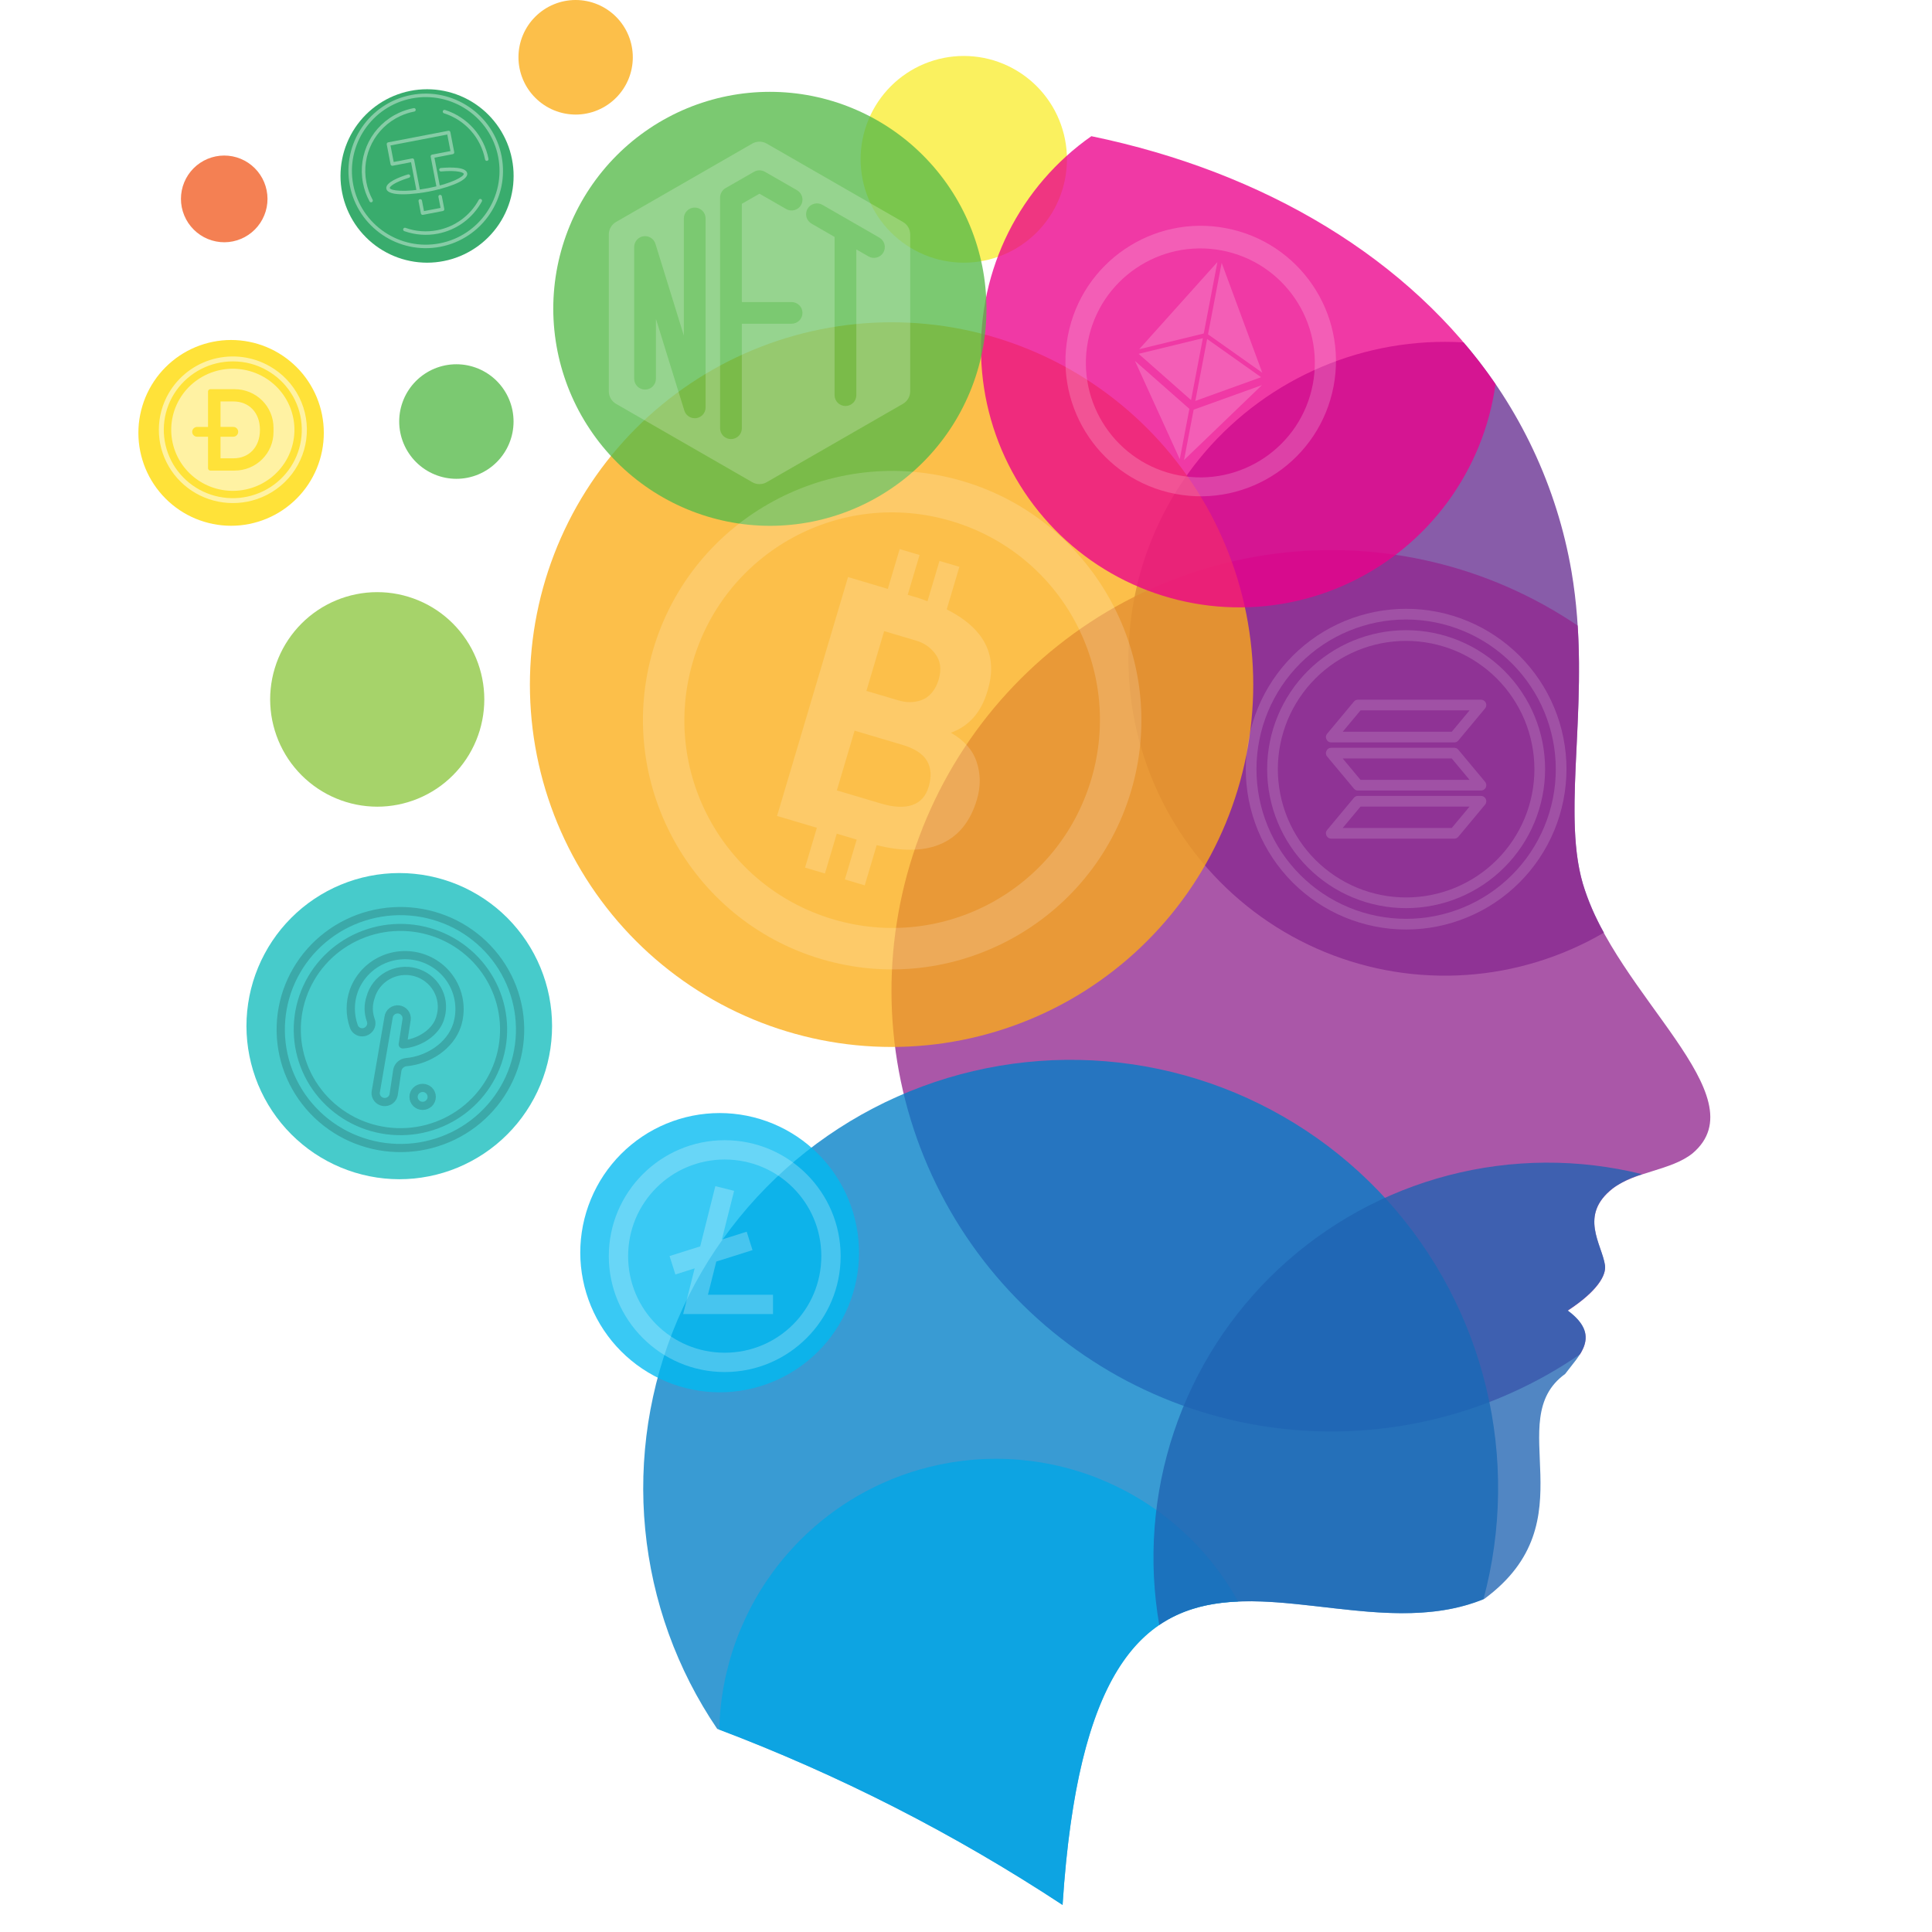 <svg xmlns="http://www.w3.org/2000/svg" xmlns:xlink="http://www.w3.org/1999/xlink" width="375" viewBox="0 0 375 375" height="375" version="1.0"><defs><clipPath id="b"><path d="M 124 205 L 291 205 L 291 369.75 L 124 369.75 Z M 124 205"/></clipPath><clipPath id="c"><path d="M 139 283 L 241 283 L 241 369.75 L 139 369.75 Z M 139 283"/></clipPath><clipPath id="d"><path d="M 26.418 65 L 63 65 L 63 103 L 26.418 103 Z M 26.418 65"/></clipPath><clipPath id="g"><path d="M 12 12 L 110 12 L 110 110 L 12 110 Z M 12 12"/></clipPath><clipPath id="h"><path d="M 28.574 0.637 L 121.316 28.188 L 93.766 120.934 L 1.02 93.379 Z M 28.574 0.637"/></clipPath><clipPath id="i"><path d="M 28.574 0.637 L 121.316 28.188 L 93.766 120.934 L 1.02 93.379 Z M 28.574 0.637"/></clipPath><clipPath id="f"><path d="M0 0H122V122H0z"/></clipPath><clipPath id="l"><path d="M 4 4 L 58 4 L 58 58 L 4 58 Z M 4 4"/></clipPath><clipPath id="m"><path d="M 8.703 -1.82 L 63.957 8.723 L 53.414 63.977 L -1.84 53.434 Z M 8.703 -1.82"/></clipPath><clipPath id="n"><path d="M 8.703 -1.82 L 63.957 8.723 L 53.414 63.977 L -1.84 53.434 Z M 8.703 -1.82"/></clipPath><clipPath id="o"><path d="M 32 12 L 44 12 L 44 34 L 32 34 Z M 32 12"/></clipPath><clipPath id="p"><path d="M 8.703 -1.82 L 63.957 8.723 L 53.414 63.977 L -1.84 53.434 Z M 8.703 -1.82"/></clipPath><clipPath id="q"><path d="M 8.703 -1.82 L 63.957 8.723 L 53.414 63.977 L -1.84 53.434 Z M 8.703 -1.82"/></clipPath><clipPath id="r"><path d="M 30 26 L 43 26 L 43 39 L 30 39 Z M 30 26"/></clipPath><clipPath id="s"><path d="M 8.703 -1.82 L 63.957 8.723 L 53.414 63.977 L -1.84 53.434 Z M 8.703 -1.82"/></clipPath><clipPath id="t"><path d="M 8.703 -1.82 L 63.957 8.723 L 53.414 63.977 L -1.84 53.434 Z M 8.703 -1.82"/></clipPath><clipPath id="u"><path d="M 27 35 L 43 35 L 43 51 L 27 51 Z M 27 35"/></clipPath><clipPath id="v"><path d="M 8.703 -1.82 L 63.957 8.723 L 53.414 63.977 L -1.84 53.434 Z M 8.703 -1.82"/></clipPath><clipPath id="w"><path d="M 8.703 -1.82 L 63.957 8.723 L 53.414 63.977 L -1.84 53.434 Z M 8.703 -1.82"/></clipPath><clipPath id="x"><path d="M 19 11 L 35 11 L 35 29 L 19 29 Z M 19 11"/></clipPath><clipPath id="y"><path d="M 8.703 -1.82 L 63.957 8.723 L 53.414 63.977 L -1.84 53.434 Z M 8.703 -1.82"/></clipPath><clipPath id="z"><path d="M 8.703 -1.82 L 63.957 8.723 L 53.414 63.977 L -1.84 53.434 Z M 8.703 -1.82"/></clipPath><clipPath id="A"><path d="M 19 26 L 32 26 L 32 39 L 19 39 Z M 19 26"/></clipPath><clipPath id="B"><path d="M 8.703 -1.82 L 63.957 8.723 L 53.414 63.977 L -1.84 53.434 Z M 8.703 -1.82"/></clipPath><clipPath id="C"><path d="M 8.703 -1.82 L 63.957 8.723 L 53.414 63.977 L -1.84 53.434 Z M 8.703 -1.82"/></clipPath><clipPath id="D"><path d="M 18 31 L 29 31 L 29 51 L 18 51 Z M 18 31"/></clipPath><clipPath id="E"><path d="M 8.703 -1.82 L 63.957 8.723 L 53.414 63.977 L -1.84 53.434 Z M 8.703 -1.82"/></clipPath><clipPath id="F"><path d="M 8.703 -1.82 L 63.957 8.723 L 53.414 63.977 L -1.84 53.434 Z M 8.703 -1.82"/></clipPath><clipPath id="k"><path d="M0 0H62V63H0z"/></clipPath><clipPath id="I"><path d="M 2 3 L 33 3 L 33 34 L 2 34 Z M 2 3"/></clipPath><clipPath id="J"><path d="M 0.07 6.273 L 29.531 0.609 L 35.195 30.07 L 5.734 35.734 Z M 0.07 6.273"/></clipPath><clipPath id="K"><path d="M 0.07 6.273 L 29.531 0.609 L 35.195 30.07 L 5.734 35.734 Z M 0.07 6.273"/></clipPath><clipPath id="L"><path d="M 5 5 L 16 5 L 16 25 L 5 25 Z M 5 5"/></clipPath><clipPath id="M"><path d="M 0.07 6.273 L 29.531 0.609 L 35.195 30.07 L 5.734 35.734 Z M 0.07 6.273"/></clipPath><clipPath id="N"><path d="M 0.07 6.273 L 29.531 0.609 L 35.195 30.07 L 5.734 35.734 Z M 0.07 6.273"/></clipPath><clipPath id="O"><path d="M 13 23 L 29 23 L 29 31 L 13 31 Z M 13 23"/></clipPath><clipPath id="P"><path d="M 0.07 6.273 L 29.531 0.609 L 35.195 30.07 L 5.734 35.734 Z M 0.07 6.273"/></clipPath><clipPath id="Q"><path d="M 0.07 6.273 L 29.531 0.609 L 35.195 30.07 L 5.734 35.734 Z M 0.07 6.273"/></clipPath><clipPath id="R"><path d="M 20 6 L 30 6 L 30 17 L 20 17 Z M 20 6"/></clipPath><clipPath id="S"><path d="M 0.07 6.273 L 29.531 0.609 L 35.195 30.07 L 5.734 35.734 Z M 0.07 6.273"/></clipPath><clipPath id="T"><path d="M 0.07 6.273 L 29.531 0.609 L 35.195 30.07 L 5.734 35.734 Z M 0.07 6.273"/></clipPath><clipPath id="U"><path d="M 10 10 L 24 10 L 24 23 L 10 23 Z M 10 10"/></clipPath><clipPath id="V"><path d="M 0.07 6.273 L 29.531 0.609 L 35.195 30.07 L 5.734 35.734 Z M 0.07 6.273"/></clipPath><clipPath id="W"><path d="M 0.07 6.273 L 29.531 0.609 L 35.195 30.07 L 5.734 35.734 Z M 0.07 6.273"/></clipPath><clipPath id="X"><path d="M 16 22 L 22 22 L 22 27 L 16 27 Z M 16 22"/></clipPath><clipPath id="Y"><path d="M 0.07 6.273 L 29.531 0.609 L 35.195 30.07 L 5.734 35.734 Z M 0.07 6.273"/></clipPath><clipPath id="Z"><path d="M 0.07 6.273 L 29.531 0.609 L 35.195 30.07 L 5.734 35.734 Z M 0.07 6.273"/></clipPath><clipPath id="aa"><path d="M 9 17 L 26 17 L 26 23 L 9 23 Z M 9 17"/></clipPath><clipPath id="ab"><path d="M 0.07 6.273 L 29.531 0.609 L 35.195 30.07 L 5.734 35.734 Z M 0.07 6.273"/></clipPath><clipPath id="ac"><path d="M 0.07 6.273 L 29.531 0.609 L 35.195 30.07 L 5.734 35.734 Z M 0.07 6.273"/></clipPath><clipPath id="H"><path d="M0 0H36V36H0z"/></clipPath><clipPath id="af"><path d="M 0.168 0.312 L 45.168 0.312 L 45.168 45.312 L 0.168 45.312 Z M 0.168 0.312"/></clipPath><clipPath id="ae"><path d="M0 0H46V46H0z"/></clipPath><clipPath id="ai"><path d="M 0.168 0.359 L 58.668 0.359 L 58.668 67 L 0.168 67 Z M 0.168 0.359"/></clipPath><clipPath id="ah"><path d="M0 0H59V68H0z"/></clipPath><clipPath id="al"><path d="M 0.805 0.168 L 63.055 0.168 L 63.055 62.418 L 0.805 62.418 Z M 0.805 0.168"/></clipPath><clipPath id="ak"><path d="M0 0H64V63H0z"/></clipPath><clipPath id="an"><path d="M0 0H55V52H0z"/></clipPath><clipPath id="aq"><path d="M 0.238 1 L 30 1 L 30 29.926 L 0.238 29.926 Z M 0.238 1"/></clipPath><clipPath id="ap"><path d="M0 0H31V31H0z"/></clipPath><mask id="e"><g filter="url(#a)"><path fill-opacity=".169" d="M-37.5 -37.5H412.5V412.5H-37.5z"/></g></mask><mask id="j"><g filter="url(#a)"><path fill-opacity=".188" d="M-37.5 -37.5H412.5V412.5H-37.5z"/></g></mask><mask id="G"><g filter="url(#a)"><path fill-opacity=".388" d="M-37.5 -37.5H412.5V412.5H-37.5z"/></g></mask><mask id="ad"><g filter="url(#a)"><path fill-opacity=".239" d="M-37.5 -37.5H412.5V412.5H-37.5z"/></g></mask><mask id="ag"><g filter="url(#a)"><path fill-opacity=".208" d="M-37.5 -37.5H412.5V412.5H-37.5z"/></g></mask><mask id="aj"><g filter="url(#a)"><path fill-opacity=".149" d="M-37.5 -37.5H412.5V412.5H-37.5z"/></g></mask><mask id="am"><g filter="url(#a)"><path fill-opacity=".169" d="M-37.5 -37.5H412.5V412.5H-37.5z"/></g></mask><mask id="ao"><g filter="url(#a)"><path fill-opacity=".537" d="M-37.5 -37.5H412.5V412.5H-37.5z"/></g></mask><filter x="0%" y="0%" width="100%" xlink:type="simple" xlink:actuate="onLoad" height="100%" id="a" xlink:show="other"><feColorMatrix values="0 0 0 0 1 0 0 0 0 1 0 0 0 0 1 0 0 0 1 0" color-interpolation-filters="sRGB"/></filter></defs><path fill="#FFF" d="M-37.5 -37.5H412.5V412.5H-37.5z"/><path fill="#FFF" d="M-37.5 -37.5H412.5V412.5H-37.5z"/><path fill="#FFF" d="M-37.5 -37.5H412.5V412.5H-37.5z"/><path fill="#F9ED32" d="M 187.066 50.988 C 187.723 50.988 188.379 50.953 189.031 50.891 C 189.684 50.824 190.328 50.73 190.973 50.602 C 191.617 50.473 192.25 50.312 192.879 50.125 C 193.508 49.934 194.121 49.711 194.727 49.461 C 195.332 49.211 195.926 48.93 196.504 48.621 C 197.082 48.309 197.645 47.973 198.188 47.609 C 198.734 47.242 199.262 46.852 199.766 46.438 C 200.273 46.02 200.762 45.578 201.223 45.113 C 201.688 44.652 202.129 44.164 202.543 43.656 C 202.961 43.148 203.352 42.621 203.715 42.078 C 204.078 41.531 204.414 40.969 204.727 40.391 C 205.035 39.809 205.312 39.219 205.566 38.609 C 205.816 38.004 206.039 37.387 206.227 36.758 C 206.418 36.129 206.578 35.492 206.707 34.848 C 206.836 34.203 206.93 33.555 206.996 32.902 C 207.059 32.25 207.094 31.594 207.094 30.938 C 207.094 30.281 207.062 29.625 207 28.973 C 206.934 28.316 206.84 27.668 206.711 27.023 C 206.586 26.379 206.426 25.742 206.234 25.113 C 206.047 24.484 205.824 23.867 205.574 23.262 C 205.324 22.652 205.047 22.062 204.738 21.48 C 204.43 20.902 204.094 20.34 203.727 19.793 C 203.363 19.246 202.977 18.719 202.559 18.211 C 202.145 17.703 201.703 17.215 201.242 16.75 C 200.777 16.285 200.293 15.844 199.789 15.43 C 199.281 15.012 198.754 14.621 198.211 14.254 C 197.664 13.891 197.105 13.551 196.527 13.242 C 195.949 12.93 195.355 12.648 194.75 12.398 C 194.148 12.145 193.531 11.922 192.902 11.73 C 192.277 11.539 191.641 11.379 190.996 11.25 C 190.355 11.121 189.707 11.027 189.055 10.961 C 188.402 10.895 187.75 10.863 187.094 10.863 C 186.438 10.859 185.785 10.891 185.133 10.957 C 184.477 11.02 183.832 11.113 183.188 11.242 C 182.543 11.367 181.91 11.527 181.281 11.719 C 180.652 11.906 180.035 12.129 179.43 12.379 C 178.824 12.629 178.23 12.906 177.652 13.215 C 177.074 13.523 176.512 13.863 175.969 14.227 C 175.422 14.59 174.895 14.98 174.387 15.395 C 173.879 15.812 173.395 16.25 172.93 16.715 C 172.465 17.18 172.023 17.664 171.609 18.172 C 171.191 18.68 170.801 19.203 170.434 19.75 C 170.07 20.297 169.734 20.855 169.422 21.438 C 169.113 22.016 168.832 22.605 168.578 23.215 C 168.328 23.82 168.105 24.438 167.914 25.066 C 167.723 25.695 167.562 26.328 167.434 26.973 C 167.305 27.617 167.207 28.266 167.141 28.922 C 167.078 29.574 167.043 30.23 167.043 30.887 C 167.043 31.543 167.074 32.199 167.137 32.852 C 167.203 33.508 167.297 34.156 167.426 34.801 C 167.555 35.445 167.715 36.086 167.902 36.715 C 168.094 37.344 168.312 37.961 168.566 38.57 C 168.816 39.176 169.098 39.77 169.406 40.352 C 169.715 40.93 170.051 41.492 170.414 42.043 C 170.781 42.59 171.168 43.117 171.586 43.625 C 172 44.133 172.441 44.621 172.906 45.086 C 173.367 45.551 173.855 45.992 174.359 46.41 C 174.867 46.828 175.395 47.219 175.938 47.586 C 176.484 47.953 177.047 48.289 177.625 48.602 C 178.203 48.91 178.797 49.191 179.402 49.445 C 180.008 49.699 180.625 49.922 181.25 50.113 C 181.879 50.305 182.516 50.465 183.16 50.594 C 183.801 50.723 184.449 50.82 185.102 50.887 C 185.758 50.953 186.41 50.984 187.066 50.988 Z M 187.066 50.988" fill-opacity=".776" fill-rule="evenodd"/><path fill="#662D91" d="M 284.074 66.457 C 286.785 69.602 289.266 72.914 291.527 76.398 C 293.785 79.883 295.801 83.5 297.57 87.258 C 299.34 91.016 300.852 94.875 302.098 98.836 C 303.348 102.797 304.324 106.824 305.027 110.918 C 309.086 134.699 302.895 156.719 307.234 171.516 C 308.254 174.836 309.613 178.004 311.32 181.027 C 310.305 181.617 309.277 182.18 308.23 182.715 C 307.184 183.246 306.121 183.746 305.047 184.219 C 303.969 184.691 302.883 185.133 301.781 185.539 C 300.68 185.949 299.57 186.324 298.449 186.672 C 297.324 187.016 296.195 187.328 295.055 187.609 C 293.914 187.891 292.766 188.137 291.613 188.352 C 290.457 188.566 289.297 188.746 288.133 188.895 C 286.969 189.039 285.801 189.156 284.629 189.234 C 283.461 189.316 282.285 189.363 281.113 189.375 C 279.938 189.387 278.766 189.367 277.594 189.312 C 276.422 189.258 275.25 189.172 274.082 189.051 C 272.914 188.93 271.75 188.773 270.594 188.586 C 269.434 188.395 268.281 188.176 267.137 187.922 C 265.988 187.664 264.852 187.379 263.723 187.059 C 262.594 186.738 261.473 186.387 260.363 186 C 259.254 185.617 258.156 185.203 257.07 184.754 C 255.984 184.305 254.914 183.828 253.855 183.32 C 252.797 182.809 251.754 182.27 250.727 181.703 C 249.699 181.133 248.688 180.535 247.695 179.91 C 246.703 179.281 245.727 178.625 244.773 177.945 C 243.816 177.262 242.883 176.551 241.965 175.812 C 241.051 175.078 240.16 174.316 239.285 173.527 C 238.414 172.738 237.566 171.926 236.742 171.09 C 235.918 170.254 235.117 169.395 234.34 168.512 C 233.566 167.629 232.816 166.723 232.094 165.797 C 231.367 164.871 230.672 163.926 230.004 162.961 C 229.332 161.992 228.691 161.008 228.078 160.008 C 227.465 159.004 226.879 157.984 226.324 156.949 C 225.77 155.91 225.246 154.859 224.75 153.793 C 224.254 152.727 223.793 151.648 223.359 150.555 C 222.926 149.461 222.523 148.355 222.152 147.242 C 221.785 146.125 221.445 145 221.141 143.863 C 220.836 142.727 220.562 141.582 220.324 140.434 C 220.086 139.281 219.879 138.125 219.703 136.961 C 219.531 135.797 219.391 134.629 219.285 133.461 C 219.176 132.289 219.102 131.113 219.062 129.941 C 219.023 128.766 219.02 127.59 219.047 126.414 C 219.074 125.238 219.137 124.062 219.23 122.891 C 219.324 121.719 219.453 120.551 219.613 119.387 C 219.777 118.223 219.973 117.062 220.199 115.906 C 220.43 114.754 220.691 113.609 220.984 112.469 C 221.277 111.332 221.602 110.203 221.961 109.082 C 222.32 107.961 222.711 106.852 223.133 105.754 C 223.555 104.66 224.008 103.574 224.492 102.504 C 224.977 101.43 225.488 100.375 226.035 99.332 C 226.578 98.289 227.152 97.266 227.754 96.258 C 228.359 95.246 228.992 94.258 229.652 93.285 C 230.309 92.312 230.996 91.359 231.711 90.426 C 232.426 89.492 233.168 88.582 233.934 87.691 C 234.699 86.801 235.492 85.93 236.309 85.086 C 237.125 84.242 237.965 83.422 238.828 82.625 C 239.691 81.828 240.578 81.055 241.484 80.309 C 242.391 79.562 243.32 78.844 244.27 78.152 C 245.219 77.457 246.188 76.793 247.172 76.156 C 248.16 75.52 249.164 74.91 250.184 74.332 C 251.207 73.754 252.242 73.203 253.297 72.684 C 254.352 72.164 255.418 71.676 256.5 71.219 C 257.578 70.758 258.672 70.332 259.777 69.938 C 260.883 69.539 262 69.176 263.125 68.844 C 264.254 68.516 265.387 68.215 266.531 67.949 C 267.676 67.684 268.824 67.449 269.98 67.25 C 271.137 67.051 272.301 66.883 273.465 66.75 C 274.633 66.617 275.801 66.516 276.973 66.449 C 278.145 66.383 279.316 66.352 280.492 66.352 C 281.648 66.352 282.867 66.391 284.074 66.457 Z M 284.074 66.457" fill-opacity=".776" fill-rule="evenodd"/><path fill="#92278F" d="M 306.223 121.379 C 307.504 141.082 303.535 158.918 307.234 171.57 C 313.57 193.176 341.637 212.75 328.52 223.867 C 324.371 227.199 317.23 227.418 313.043 230.688 C 306.375 235.898 310.934 241.535 311.527 245.602 C 311.809 247.535 310.062 250.637 304.293 254.406 C 308.648 257.621 308.25 260.352 306.695 262.859 C 304.574 264.316 302.391 265.676 300.145 266.938 C 297.902 268.195 295.602 269.352 293.254 270.402 C 290.906 271.457 288.512 272.398 286.078 273.234 C 283.645 274.07 281.176 274.793 278.676 275.406 C 276.176 276.016 273.656 276.516 271.109 276.898 C 268.566 277.281 266.008 277.547 263.441 277.699 C 260.871 277.852 258.301 277.887 255.73 277.805 C 253.156 277.723 250.594 277.527 248.039 277.215 C 245.488 276.898 242.953 276.473 240.438 275.93 C 237.922 275.387 235.434 274.73 232.98 273.961 C 230.523 273.195 228.105 272.316 225.73 271.332 C 223.352 270.344 221.023 269.25 218.746 268.055 C 216.465 266.855 214.246 265.559 212.086 264.156 C 209.922 262.758 207.828 261.266 205.805 259.676 C 203.777 258.09 201.824 256.41 199.949 254.645 C 198.074 252.879 196.285 251.035 194.574 249.105 C 192.867 247.18 191.246 245.18 189.719 243.105 C 188.191 241.031 186.762 238.891 185.426 236.688 C 184.09 234.484 182.855 232.223 181.727 229.906 C 180.594 227.594 179.57 225.23 178.652 222.824 C 177.734 220.414 176.926 217.969 176.23 215.488 C 175.531 213.008 174.949 210.5 174.477 207.965 C 174.008 205.43 173.648 202.879 173.41 200.312 C 173.168 197.746 173.043 195.172 173.035 192.598 C 173.027 190.02 173.133 187.445 173.359 184.875 C 173.582 182.309 173.922 179.754 174.375 177.219 C 174.828 174.68 175.395 172.168 176.074 169.684 C 176.758 167.195 177.547 164.746 178.449 162.332 C 179.352 159.918 180.359 157.551 181.477 155.227 C 182.59 152.902 183.809 150.637 185.129 148.422 C 186.449 146.211 187.867 144.062 189.379 141.977 C 190.895 139.891 192.5 137.879 194.195 135.941 C 195.891 134.004 197.668 132.145 199.531 130.367 C 201.395 128.586 203.336 126.898 205.352 125.297 C 207.367 123.691 209.453 122.184 211.602 120.773 C 213.754 119.359 215.965 118.047 218.238 116.832 C 220.508 115.617 222.828 114.512 225.199 113.508 C 227.57 112.504 229.98 111.609 232.43 110.828 C 234.883 110.043 237.363 109.371 239.875 108.809 C 242.387 108.25 244.918 107.805 247.469 107.473 C 250.023 107.145 252.586 106.93 255.156 106.832 C 257.727 106.73 260.297 106.75 262.867 106.883 C 265.438 107.02 267.996 107.27 270.543 107.637 C 273.09 108 275.613 108.48 278.117 109.078 C 280.621 109.672 283.094 110.379 285.535 111.195 C 287.973 112.016 290.371 112.941 292.727 113.977 C 295.086 115.016 297.391 116.156 299.645 117.398 C 301.895 118.645 304.09 119.988 306.223 121.43 Z M 306.223 121.379" fill-opacity=".776" fill-rule="evenodd"/><g clip-path="url(#b)"><path fill="#007FC6" d="M 287.941 310.398 C 255.508 323.629 212.09 279.254 206.246 369.75 C 185.16 355.879 162.812 344.484 139.207 335.57 C 138.234 334.137 137.305 332.676 136.426 331.184 C 135.543 329.691 134.711 328.176 133.922 326.633 C 133.137 325.09 132.398 323.523 131.711 321.934 C 131.02 320.344 130.383 318.734 129.793 317.105 C 129.207 315.477 128.668 313.828 128.184 312.168 C 127.699 310.504 127.266 308.828 126.883 307.137 C 126.504 305.445 126.176 303.746 125.902 302.035 C 125.625 300.324 125.406 298.605 125.238 296.883 C 125.07 295.156 124.957 293.43 124.895 291.699 C 124.836 289.965 124.832 288.234 124.879 286.504 C 124.93 284.77 125.031 283.043 125.188 281.316 C 125.344 279.59 125.555 277.871 125.816 276.16 C 126.082 274.445 126.398 272.742 126.77 271.051 C 127.137 269.359 127.559 267.68 128.035 266.012 C 128.512 264.348 129.035 262.695 129.613 261.062 C 130.191 259.43 130.82 257.816 131.5 256.223 C 132.176 254.629 132.906 253.059 133.68 251.508 C 134.457 249.961 135.281 248.438 136.152 246.941 C 137.023 245.445 137.941 243.977 138.906 242.539 C 139.871 241.098 140.875 239.691 141.93 238.316 C 142.98 236.941 144.07 235.598 145.207 234.289 C 146.344 232.984 147.516 231.711 148.73 230.477 C 149.945 229.246 151.195 228.051 152.484 226.895 C 153.773 225.738 155.098 224.625 156.457 223.551 C 157.812 222.48 159.203 221.449 160.629 220.465 C 162.051 219.48 163.504 218.539 164.984 217.645 C 166.465 216.75 167.973 215.902 169.508 215.102 C 171.039 214.301 172.598 213.551 174.18 212.848 C 175.762 212.145 177.363 211.492 178.984 210.891 C 180.605 210.289 182.246 209.738 183.902 209.238 C 185.559 208.738 187.227 208.293 188.91 207.898 C 190.594 207.504 192.289 207.16 193.996 206.871 C 195.699 206.586 197.414 206.348 199.133 206.168 C 200.855 205.988 202.578 205.859 204.305 205.785 C 206.035 205.711 207.762 205.695 209.492 205.73 C 211.223 205.766 212.949 205.852 214.672 205.996 C 216.395 206.141 218.113 206.336 219.824 206.586 C 221.535 206.836 223.238 207.141 224.93 207.5 C 226.621 207.855 228.301 208.266 229.969 208.73 C 231.637 209.191 233.285 209.707 234.922 210.273 C 236.555 210.84 238.172 211.457 239.766 212.121 C 241.363 212.789 242.938 213.508 244.488 214.273 C 246.039 215.039 247.566 215.852 249.066 216.715 C 250.566 217.574 252.039 218.484 253.484 219.438 C 254.926 220.391 256.34 221.387 257.723 222.43 C 259.105 223.473 260.453 224.559 261.766 225.684 C 263.078 226.812 264.355 227.977 265.598 229.184 C 266.84 230.391 268.043 231.637 269.207 232.918 C 270.367 234.199 271.492 235.516 272.574 236.871 C 273.652 238.223 274.691 239.605 275.688 241.023 C 276.68 242.441 277.633 243.891 278.535 245.367 C 279.441 246.844 280.297 248.348 281.109 249.879 C 281.918 251.41 282.68 252.961 283.395 254.543 C 284.109 256.121 284.77 257.719 285.387 259.34 C 286 260.957 286.562 262.598 287.074 264.25 C 287.586 265.906 288.043 267.578 288.449 269.262 C 288.859 270.945 289.211 272.641 289.516 274.348 C 289.816 276.051 290.062 277.766 290.258 279.488 C 290.453 281.211 290.594 282.938 290.68 284.668 C 290.766 286.398 290.797 288.129 290.777 289.863 C 290.754 291.594 290.68 293.324 290.551 295.051 C 290.422 296.781 290.238 298.504 290 300.219 C 289.766 301.934 289.473 303.645 289.129 305.34 C 288.789 307.039 288.391 308.727 287.941 310.398 Z M 287.941 310.398" fill-opacity=".776" fill-rule="evenodd"/></g><g clip-path="url(#c)"><path fill="#01A6E6" d="M 240.324 310.863 C 223.188 311.582 209.367 321.465 206.246 369.75 C 185.277 355.957 163.062 344.613 139.605 335.711 C 139.641 334.246 139.734 332.785 139.887 331.328 C 140.039 329.871 140.254 328.422 140.527 326.984 C 140.797 325.543 141.129 324.117 141.516 322.703 C 141.902 321.293 142.348 319.898 142.852 318.52 C 143.352 317.145 143.91 315.793 144.523 314.461 C 145.133 313.129 145.797 311.828 146.516 310.551 C 147.234 309.273 148.004 308.027 148.824 306.816 C 149.645 305.602 150.512 304.422 151.426 303.281 C 152.344 302.137 153.305 301.035 154.309 299.973 C 155.316 298.906 156.363 297.887 157.453 296.91 C 158.539 295.93 159.668 294.996 160.832 294.113 C 161.996 293.227 163.195 292.387 164.43 291.602 C 165.66 290.812 166.926 290.074 168.219 289.391 C 169.512 288.707 170.828 288.074 172.176 287.5 C 173.52 286.922 174.883 286.402 176.27 285.938 C 177.66 285.469 179.062 285.062 180.48 284.711 C 181.902 284.363 183.336 284.07 184.777 283.836 C 186.223 283.605 187.672 283.43 189.133 283.316 C 190.59 283.199 192.051 283.145 193.512 283.152 C 194.977 283.156 196.434 283.219 197.891 283.344 C 199.348 283.469 200.801 283.652 202.242 283.895 C 203.684 284.137 205.113 284.438 206.531 284.801 C 207.949 285.16 209.352 285.574 210.734 286.051 C 212.117 286.523 213.48 287.055 214.82 287.641 C 216.16 288.227 217.477 288.867 218.766 289.559 C 220.055 290.254 221.312 290.996 222.539 291.793 C 223.766 292.59 224.961 293.434 226.117 294.328 C 227.277 295.223 228.398 296.164 229.48 297.148 C 230.562 298.133 231.605 299.16 232.602 300.23 C 233.602 301.301 234.555 302.41 235.461 303.562 C 236.371 304.711 237.23 305.895 238.043 307.113 C 238.855 308.332 239.613 309.582 240.324 310.863 Z M 240.324 310.863" fill-opacity=".776" fill-rule="evenodd"/></g><path fill="#2063B2" d="M 318.695 227.922 C 316.66 228.512 314.777 229.418 313.043 230.637 C 306.375 235.848 310.934 241.484 311.527 245.551 C 311.809 247.48 310.062 250.582 304.293 254.355 C 310.961 259.281 306.477 263.055 303.793 266.684 C 291.32 275.691 308.676 295.215 288.098 310.348 C 267.324 318.918 242.07 303.797 225.012 315.406 C 224.742 313.844 224.52 312.273 224.348 310.699 C 224.176 309.125 224.051 307.547 223.973 305.965 C 223.898 304.379 223.871 302.797 223.895 301.211 C 223.918 299.629 223.988 298.047 224.109 296.465 C 224.23 294.887 224.398 293.312 224.617 291.742 C 224.836 290.172 225.102 288.609 225.414 287.059 C 225.73 285.504 226.094 283.965 226.504 282.434 C 226.91 280.902 227.367 279.387 227.875 277.883 C 228.379 276.383 228.926 274.898 229.523 273.43 C 230.117 271.961 230.758 270.516 231.445 269.086 C 232.129 267.656 232.859 266.254 233.633 264.871 C 234.406 263.488 235.219 262.129 236.074 260.797 C 236.934 259.465 237.828 258.16 238.766 256.887 C 239.703 255.609 240.68 254.363 241.695 253.148 C 242.711 251.93 243.762 250.75 244.848 249.598 C 245.938 248.449 247.059 247.332 248.215 246.25 C 249.371 245.172 250.562 244.129 251.781 243.121 C 253.004 242.113 254.254 241.145 255.535 240.219 C 256.816 239.289 258.129 238.398 259.465 237.551 C 260.801 236.703 262.16 235.898 263.547 235.137 C 264.934 234.375 266.344 233.652 267.773 232.98 C 269.203 232.305 270.652 231.672 272.125 231.086 C 273.594 230.504 275.082 229.961 276.582 229.469 C 278.086 228.977 279.605 228.531 281.133 228.133 C 282.664 227.734 284.207 227.383 285.758 227.078 C 287.312 226.777 288.871 226.523 290.441 226.316 C 292.008 226.109 293.582 225.953 295.16 225.848 C 296.738 225.738 298.316 225.68 299.898 225.668 C 301.48 225.66 303.062 225.699 304.641 225.785 C 306.219 225.875 307.797 226.012 309.367 226.199 C 310.938 226.383 312.5 226.617 314.055 226.902 C 315.613 227.184 317.16 227.516 318.695 227.895 Z M 318.695 227.922" fill-opacity=".776" fill-rule="evenodd"/><path fill="#12BCBC" d="M 77.484 228.887 C 78.457 228.887 79.426 228.84 80.391 228.746 C 81.359 228.648 82.32 228.508 83.273 228.316 C 84.227 228.129 85.168 227.891 86.098 227.609 C 87.027 227.328 87.941 227 88.84 226.629 C 89.734 226.254 90.613 225.84 91.469 225.379 C 92.328 224.922 93.16 224.422 93.969 223.883 C 94.777 223.34 95.555 222.762 96.309 222.145 C 97.059 221.527 97.777 220.875 98.465 220.188 C 99.152 219.5 99.805 218.777 100.422 218.027 C 101.039 217.273 101.617 216.492 102.156 215.684 C 102.695 214.875 103.195 214.039 103.652 213.184 C 104.109 212.324 104.527 211.445 104.898 210.547 C 105.27 209.645 105.598 208.73 105.879 207.801 C 106.16 206.867 106.398 205.926 106.586 204.969 C 106.777 204.016 106.918 203.055 107.012 202.086 C 107.109 201.117 107.156 200.145 107.156 199.172 C 107.156 198.199 107.109 197.23 107.016 196.262 C 106.918 195.293 106.777 194.332 106.59 193.375 C 106.398 192.422 106.164 191.48 105.883 190.547 C 105.598 189.617 105.273 188.699 104.902 187.801 C 104.531 186.902 104.113 186.023 103.656 185.164 C 103.199 184.309 102.699 183.473 102.16 182.664 C 101.621 181.855 101.043 181.074 100.426 180.324 C 99.812 179.57 99.16 178.852 98.473 178.16 C 97.785 177.473 97.066 176.82 96.316 176.203 C 95.566 175.586 94.785 175.008 93.977 174.465 C 93.168 173.926 92.336 173.426 91.48 172.969 C 90.625 172.508 89.746 172.094 88.848 171.719 C 87.953 171.348 87.039 171.02 86.109 170.738 C 85.18 170.457 84.238 170.219 83.285 170.027 C 82.332 169.84 81.371 169.695 80.402 169.602 C 79.438 169.504 78.469 169.457 77.496 169.457 C 76.523 169.457 75.555 169.508 74.59 169.602 C 73.621 169.695 72.66 169.84 71.707 170.031 C 70.754 170.219 69.812 170.457 68.883 170.738 C 67.953 171.023 67.039 171.352 66.145 171.723 C 65.246 172.094 64.367 172.512 63.512 172.969 C 62.652 173.43 61.82 173.93 61.016 174.469 C 60.207 175.012 59.426 175.59 58.676 176.207 C 57.926 176.824 57.207 177.48 56.52 178.168 C 55.832 178.855 55.18 179.578 54.562 180.328 C 53.949 181.082 53.371 181.863 52.832 182.672 C 52.289 183.48 51.793 184.316 51.336 185.176 C 50.875 186.031 50.461 186.91 50.09 187.812 C 49.719 188.711 49.391 189.625 49.109 190.559 C 48.828 191.488 48.594 192.434 48.402 193.387 C 48.215 194.34 48.074 195.305 47.977 196.273 C 47.883 197.242 47.836 198.211 47.836 199.184 C 47.84 200.156 47.887 201.129 47.984 202.094 C 48.082 203.062 48.227 204.023 48.418 204.977 C 48.609 205.93 48.844 206.871 49.129 207.801 C 49.41 208.73 49.738 209.645 50.109 210.543 C 50.484 211.438 50.898 212.316 51.355 213.172 C 51.812 214.031 52.312 214.863 52.852 215.672 C 53.391 216.48 53.969 217.258 54.586 218.012 C 55.203 218.762 55.852 219.48 56.539 220.168 C 57.227 220.855 57.941 221.508 58.691 222.125 C 59.441 222.742 60.223 223.32 61.027 223.863 C 61.836 224.402 62.664 224.902 63.52 225.359 C 64.375 225.82 65.254 226.234 66.148 226.609 C 67.043 226.98 67.957 227.309 68.883 227.594 C 69.812 227.875 70.754 228.113 71.703 228.305 C 72.656 228.496 73.613 228.641 74.578 228.738 C 75.547 228.836 76.512 228.883 77.484 228.887 Z M 77.484 228.887" fill-opacity=".776" fill-rule="evenodd"/><path fill="#00B9F1" d="M 139.605 270.246 C 140.492 270.25 141.375 270.207 142.258 270.125 C 143.141 270.039 144.016 269.91 144.887 269.742 C 145.758 269.57 146.617 269.355 147.465 269.102 C 148.312 268.848 149.148 268.551 149.969 268.211 C 150.789 267.875 151.59 267.496 152.371 267.078 C 153.156 266.664 153.914 266.211 154.656 265.719 C 155.395 265.227 156.105 264.699 156.793 264.137 C 157.48 263.574 158.137 262.98 158.766 262.355 C 159.395 261.727 159.988 261.074 160.555 260.387 C 161.117 259.703 161.645 258.992 162.141 258.254 C 162.633 257.516 163.09 256.758 163.512 255.973 C 163.93 255.191 164.312 254.391 164.652 253.57 C 164.992 252.75 165.293 251.918 165.551 251.066 C 165.812 250.219 166.027 249.355 166.203 248.488 C 166.379 247.617 166.508 246.738 166.598 245.855 C 166.688 244.973 166.73 244.086 166.734 243.195 C 166.734 242.309 166.691 241.422 166.609 240.539 C 166.523 239.656 166.395 238.777 166.223 237.906 C 166.051 237.035 165.836 236.172 165.582 235.324 C 165.324 234.473 165.027 233.637 164.691 232.816 C 164.352 231.996 163.977 231.191 163.559 230.406 C 163.145 229.625 162.688 228.863 162.199 228.125 C 161.707 227.383 161.18 226.672 160.617 225.984 C 160.059 225.297 159.465 224.637 158.836 224.008 C 158.211 223.379 157.555 222.785 156.871 222.219 C 156.188 221.656 155.477 221.125 154.738 220.629 C 154.004 220.137 153.246 219.68 152.465 219.258 C 151.684 218.84 150.883 218.461 150.062 218.117 C 149.246 217.777 148.41 217.477 147.562 217.219 C 146.715 216.961 145.855 216.746 144.988 216.57 C 144.117 216.395 143.242 216.266 142.359 216.176 C 141.477 216.09 140.594 216.043 139.707 216.043 C 138.82 216.043 137.938 216.086 137.055 216.172 C 136.172 216.258 135.297 216.387 134.426 216.559 C 133.555 216.734 132.695 216.949 131.848 217.203 C 131 217.461 130.164 217.762 129.348 218.098 C 128.527 218.438 127.727 218.816 126.945 219.234 C 126.16 219.652 125.402 220.109 124.664 220.602 C 123.926 221.094 123.215 221.625 122.531 222.188 C 121.844 222.75 121.188 223.344 120.562 223.973 C 119.934 224.602 119.34 225.258 118.777 225.945 C 118.215 226.629 117.688 227.344 117.191 228.082 C 116.699 228.82 116.246 229.578 115.828 230.363 C 115.41 231.145 115.031 231.949 114.691 232.77 C 114.352 233.59 114.051 234.422 113.793 235.273 C 113.539 236.125 113.32 236.984 113.148 237.855 C 112.977 238.727 112.848 239.605 112.758 240.488 C 112.672 241.371 112.629 242.258 112.629 243.145 C 112.629 244.031 112.676 244.914 112.762 245.797 C 112.852 246.676 112.98 247.551 113.156 248.418 C 113.328 249.289 113.543 250.145 113.801 250.992 C 114.059 251.84 114.355 252.672 114.695 253.492 C 115.031 254.309 115.41 255.109 115.828 255.891 C 116.242 256.672 116.695 257.43 117.188 258.168 C 117.68 258.902 118.203 259.613 118.762 260.301 C 119.324 260.984 119.914 261.641 120.539 262.266 C 121.164 262.895 121.816 263.488 122.5 264.051 C 123.18 264.617 123.891 265.145 124.625 265.637 C 125.355 266.133 126.113 266.586 126.891 267.008 C 127.672 267.426 128.469 267.809 129.281 268.148 C 130.098 268.488 130.93 268.789 131.773 269.051 C 132.617 269.312 133.473 269.527 134.34 269.703 C 135.207 269.883 136.078 270.016 136.961 270.105 C 137.84 270.195 138.719 270.242 139.605 270.246 Z M 139.605 270.246" fill-opacity=".776" fill-rule="evenodd"/><path fill="#8DC63F" d="M 73.219 156.578 C 73.898 156.578 74.578 156.543 75.258 156.477 C 75.934 156.41 76.605 156.309 77.273 156.176 C 77.941 156.043 78.602 155.879 79.25 155.68 C 79.902 155.484 80.543 155.254 81.172 154.992 C 81.801 154.73 82.414 154.441 83.016 154.117 C 83.617 153.797 84.199 153.449 84.766 153.07 C 85.332 152.691 85.879 152.285 86.402 151.852 C 86.93 151.418 87.434 150.961 87.914 150.48 C 88.395 149.996 88.852 149.492 89.285 148.965 C 89.715 148.438 90.121 147.891 90.5 147.324 C 90.879 146.758 91.227 146.172 91.547 145.57 C 91.871 144.969 92.16 144.355 92.422 143.723 C 92.68 143.094 92.91 142.453 93.109 141.801 C 93.305 141.148 93.469 140.484 93.602 139.816 C 93.734 139.148 93.836 138.473 93.902 137.797 C 93.969 137.117 94.004 136.438 94.004 135.754 C 94.004 135.07 93.969 134.391 93.902 133.711 C 93.836 133.035 93.734 132.359 93.602 131.691 C 93.469 131.023 93.305 130.359 93.105 129.707 C 92.91 129.055 92.68 128.414 92.418 127.785 C 92.156 127.152 91.867 126.539 91.547 125.938 C 91.227 125.336 90.875 124.75 90.496 124.184 C 90.117 123.617 89.715 123.07 89.281 122.543 C 88.848 122.016 88.391 121.512 87.91 121.027 C 87.43 120.547 86.926 120.09 86.398 119.656 C 85.871 119.223 85.328 118.816 84.762 118.438 C 84.195 118.059 83.609 117.711 83.012 117.387 C 82.41 117.066 81.793 116.777 81.164 116.516 C 80.535 116.254 79.895 116.023 79.246 115.828 C 78.594 115.629 77.934 115.465 77.266 115.332 C 76.598 115.199 75.926 115.098 75.246 115.031 C 74.57 114.965 73.891 114.934 73.211 114.934 C 72.531 114.934 71.852 114.965 71.172 115.035 C 70.496 115.102 69.824 115.199 69.156 115.336 C 68.488 115.469 67.828 115.633 67.176 115.832 C 66.527 116.031 65.887 116.258 65.258 116.52 C 64.629 116.781 64.012 117.074 63.414 117.395 C 62.812 117.719 62.23 118.066 61.664 118.445 C 61.098 118.828 60.551 119.23 60.027 119.664 C 59.5 120.098 58.996 120.555 58.516 121.039 C 58.035 121.52 57.578 122.027 57.145 122.555 C 56.715 123.082 56.309 123.629 55.934 124.195 C 55.555 124.762 55.203 125.348 54.883 125.949 C 54.562 126.551 54.273 127.168 54.012 127.797 C 53.754 128.426 53.523 129.07 53.328 129.723 C 53.129 130.375 52.965 131.035 52.832 131.703 C 52.699 132.375 52.602 133.047 52.535 133.727 C 52.469 134.406 52.434 135.086 52.434 135.766 C 52.438 136.449 52.473 137.129 52.539 137.805 C 52.605 138.484 52.707 139.156 52.84 139.824 C 52.977 140.492 53.141 141.152 53.34 141.805 C 53.539 142.457 53.766 143.098 54.027 143.727 C 54.289 144.355 54.578 144.973 54.902 145.574 C 55.223 146.172 55.57 146.758 55.949 147.324 C 56.328 147.891 56.734 148.438 57.164 148.961 C 57.598 149.488 58.055 149.992 58.535 150.477 C 59.016 150.957 59.52 151.414 60.047 151.844 C 60.57 152.277 61.117 152.684 61.684 153.062 C 62.246 153.441 62.832 153.789 63.43 154.113 C 64.031 154.434 64.645 154.723 65.273 154.984 C 65.902 155.246 66.539 155.477 67.191 155.676 C 67.84 155.871 68.5 156.039 69.168 156.172 C 69.836 156.305 70.508 156.406 71.184 156.473 C 71.859 156.543 72.539 156.574 73.219 156.578 Z M 73.219 156.578" fill-opacity=".776" fill-rule="evenodd"/><g clip-path="url(#d)"><path fill="#FFD900" d="M 62.852 84.02 C 62.852 84.613 62.824 85.199 62.766 85.789 C 62.707 86.375 62.621 86.961 62.508 87.539 C 62.391 88.117 62.25 88.691 62.078 89.254 C 61.906 89.82 61.707 90.375 61.484 90.922 C 61.258 91.465 61.004 92 60.727 92.52 C 60.449 93.039 60.148 93.547 59.82 94.039 C 59.492 94.527 59.141 95.004 58.77 95.457 C 58.395 95.914 58 96.352 57.582 96.77 C 57.164 97.188 56.73 97.582 56.273 97.957 C 55.816 98.332 55.344 98.684 54.855 99.012 C 54.363 99.34 53.859 99.645 53.34 99.922 C 52.82 100.199 52.289 100.453 51.742 100.68 C 51.199 100.902 50.645 101.102 50.082 101.273 C 49.516 101.445 48.945 101.59 48.367 101.703 C 47.789 101.82 47.207 101.906 46.621 101.965 C 46.035 102.023 45.445 102.051 44.855 102.051 C 44.266 102.051 43.68 102.023 43.094 101.965 C 42.508 101.906 41.922 101.82 41.344 101.703 C 40.766 101.59 40.195 101.445 39.633 101.273 C 39.066 101.102 38.516 100.902 37.969 100.68 C 37.426 100.453 36.895 100.199 36.371 99.922 C 35.852 99.645 35.348 99.34 34.859 99.012 C 34.367 98.684 33.895 98.332 33.441 97.957 C 32.984 97.582 32.547 97.188 32.133 96.77 C 31.715 96.352 31.32 95.914 30.945 95.457 C 30.57 95.004 30.219 94.527 29.895 94.039 C 29.566 93.547 29.262 93.039 28.984 92.52 C 28.707 92 28.457 91.465 28.23 90.922 C 28.004 90.375 27.805 89.82 27.637 89.254 C 27.465 88.691 27.32 88.117 27.207 87.539 C 27.09 86.961 27.004 86.375 26.945 85.789 C 26.891 85.199 26.859 84.613 26.859 84.02 C 26.859 83.43 26.891 82.84 26.945 82.254 C 27.004 81.668 27.09 81.082 27.207 80.504 C 27.32 79.926 27.465 79.352 27.637 78.789 C 27.805 78.223 28.004 77.668 28.23 77.121 C 28.457 76.574 28.707 76.043 28.984 75.523 C 29.262 75 29.566 74.496 29.895 74.004 C 30.219 73.512 30.57 73.039 30.945 72.582 C 31.32 72.129 31.715 71.691 32.133 71.273 C 32.547 70.855 32.984 70.457 33.441 70.086 C 33.895 69.711 34.367 69.359 34.859 69.031 C 35.348 68.703 35.852 68.398 36.371 68.121 C 36.895 67.844 37.426 67.59 37.969 67.363 C 38.516 67.137 39.066 66.941 39.633 66.77 C 40.195 66.598 40.766 66.453 41.344 66.34 C 41.922 66.223 42.508 66.137 43.094 66.078 C 43.68 66.02 44.266 65.992 44.855 65.992 C 45.445 65.992 46.035 66.02 46.621 66.078 C 47.207 66.137 47.789 66.223 48.367 66.34 C 48.945 66.453 49.516 66.598 50.082 66.77 C 50.645 66.941 51.199 67.137 51.742 67.363 C 52.289 67.59 52.82 67.844 53.34 68.121 C 53.859 68.398 54.363 68.703 54.855 69.031 C 55.344 69.359 55.816 69.711 56.273 70.086 C 56.73 70.457 57.164 70.855 57.582 71.273 C 58 71.691 58.395 72.129 58.77 72.582 C 59.141 73.039 59.492 73.512 59.82 74.004 C 60.148 74.496 60.449 75 60.727 75.523 C 61.004 76.043 61.258 76.574 61.484 77.121 C 61.707 77.668 61.906 78.223 62.078 78.789 C 62.25 79.352 62.391 79.926 62.508 80.504 C 62.621 81.082 62.707 81.668 62.766 82.254 C 62.824 82.84 62.852 83.43 62.852 84.02 Z M 62.852 84.02" fill-opacity=".776"/></g><path fill="#009444" d="M 82.879 50.988 C 83.43 50.988 83.977 50.961 84.527 50.906 C 85.074 50.852 85.617 50.773 86.156 50.664 C 86.695 50.559 87.23 50.426 87.758 50.266 C 88.285 50.105 88.801 49.922 89.309 49.711 C 89.82 49.5 90.316 49.266 90.801 49.004 C 91.289 48.746 91.758 48.461 92.215 48.156 C 92.676 47.852 93.117 47.523 93.543 47.172 C 93.969 46.824 94.375 46.453 94.766 46.062 C 95.152 45.676 95.523 45.266 95.871 44.84 C 96.223 44.414 96.551 43.973 96.855 43.516 C 97.164 43.055 97.445 42.582 97.703 42.098 C 97.965 41.613 98.199 41.113 98.41 40.605 C 98.621 40.094 98.809 39.578 98.969 39.051 C 99.129 38.523 99.262 37.988 99.367 37.445 C 99.477 36.906 99.559 36.363 99.613 35.812 C 99.664 35.266 99.691 34.715 99.691 34.164 C 99.695 33.613 99.668 33.062 99.613 32.512 C 99.559 31.965 99.48 31.418 99.371 30.879 C 99.266 30.336 99.133 29.805 98.973 29.273 C 98.812 28.746 98.629 28.23 98.418 27.719 C 98.207 27.211 97.973 26.711 97.711 26.227 C 97.453 25.738 97.172 25.266 96.867 24.809 C 96.559 24.352 96.234 23.906 95.883 23.48 C 95.535 23.055 95.164 22.645 94.777 22.258 C 94.387 21.867 93.98 21.496 93.555 21.145 C 93.129 20.797 92.688 20.469 92.23 20.16 C 91.773 19.855 91.301 19.57 90.816 19.312 C 90.332 19.051 89.836 18.816 89.328 18.605 C 88.816 18.395 88.301 18.207 87.773 18.047 C 87.246 17.887 86.715 17.754 86.176 17.645 C 85.633 17.539 85.09 17.457 84.543 17.402 C 83.996 17.348 83.445 17.32 82.895 17.32 C 82.344 17.32 81.797 17.348 81.25 17.402 C 80.699 17.457 80.156 17.535 79.617 17.645 C 79.078 17.75 78.543 17.887 78.02 18.047 C 77.492 18.207 76.973 18.391 76.465 18.602 C 75.957 18.812 75.461 19.047 74.973 19.309 C 74.488 19.566 74.016 19.852 73.559 20.156 C 73.102 20.465 72.66 20.793 72.234 21.141 C 71.809 21.492 71.402 21.859 71.012 22.25 C 70.625 22.641 70.254 23.047 69.906 23.473 C 69.555 23.902 69.227 24.344 68.922 24.801 C 68.617 25.258 68.332 25.73 68.074 26.219 C 67.816 26.703 67.578 27.203 67.371 27.711 C 67.16 28.223 66.973 28.738 66.812 29.266 C 66.652 29.793 66.52 30.328 66.414 30.871 C 66.305 31.41 66.227 31.957 66.172 32.504 C 66.117 33.051 66.09 33.602 66.09 34.152 C 66.09 34.703 66.117 35.254 66.172 35.801 C 66.227 36.352 66.309 36.895 66.418 37.434 C 66.523 37.977 66.66 38.508 66.816 39.035 C 66.977 39.562 67.164 40.078 67.375 40.59 C 67.586 41.098 67.82 41.594 68.078 42.082 C 68.34 42.566 68.621 43.039 68.926 43.496 C 69.23 43.953 69.559 44.395 69.906 44.82 C 70.258 45.246 70.625 45.656 71.016 46.043 C 71.402 46.434 71.809 46.805 72.234 47.152 C 72.66 47.504 73.098 47.832 73.555 48.137 C 74.012 48.445 74.484 48.727 74.969 48.988 C 75.453 49.246 75.949 49.484 76.457 49.695 C 76.965 49.906 77.48 50.094 78.008 50.254 C 78.531 50.414 79.066 50.547 79.605 50.656 C 80.145 50.766 80.688 50.848 81.234 50.902 C 81.781 50.957 82.328 50.984 82.879 50.988 Z M 82.879 50.988" fill-opacity=".776" fill-rule="evenodd"/><path fill="#56BA48" d="M 88.582 92.938 C 89.312 92.938 90.031 92.867 90.746 92.727 C 91.461 92.582 92.156 92.371 92.828 92.094 C 93.504 91.812 94.141 91.473 94.746 91.066 C 95.355 90.66 95.914 90.199 96.43 89.684 C 96.945 89.168 97.406 88.605 97.809 87.996 C 98.215 87.391 98.559 86.75 98.836 86.074 C 99.113 85.402 99.324 84.707 99.469 83.988 C 99.609 83.273 99.68 82.551 99.68 81.82 C 99.68 81.09 99.609 80.367 99.469 79.652 C 99.324 78.934 99.113 78.238 98.836 77.566 C 98.559 76.891 98.215 76.25 97.809 75.645 C 97.406 75.035 96.945 74.477 96.43 73.957 C 95.914 73.441 95.355 72.98 94.746 72.574 C 94.141 72.172 93.504 71.828 92.828 71.547 C 92.156 71.27 91.461 71.059 90.746 70.914 C 90.031 70.773 89.312 70.703 88.582 70.703 C 87.852 70.703 87.133 70.773 86.418 70.914 C 85.703 71.059 85.008 71.27 84.336 71.547 C 83.66 71.828 83.023 72.172 82.418 72.574 C 81.809 72.98 81.25 73.441 80.734 73.957 C 80.219 74.477 79.758 75.035 79.355 75.645 C 78.949 76.25 78.605 76.891 78.328 77.566 C 78.051 78.238 77.84 78.934 77.695 79.652 C 77.555 80.367 77.484 81.09 77.484 81.82 C 77.484 82.551 77.559 83.273 77.699 83.988 C 77.844 84.703 78.055 85.398 78.336 86.07 C 78.613 86.746 78.957 87.387 79.363 87.992 C 79.766 88.598 80.227 89.16 80.742 89.676 C 81.258 90.191 81.816 90.652 82.422 91.059 C 83.027 91.465 83.668 91.805 84.34 92.086 C 85.012 92.367 85.703 92.578 86.418 92.723 C 87.133 92.863 87.855 92.938 88.582 92.938 Z M 88.582 92.938" fill-opacity=".776" fill-rule="evenodd"/><path fill="#FBAD17" d="M 111.73 22.238 C 112.457 22.238 113.18 22.168 113.895 22.023 C 114.609 21.883 115.305 21.672 115.977 21.391 C 116.648 21.113 117.289 20.77 117.895 20.363 C 118.5 19.957 119.062 19.496 119.578 18.98 C 120.094 18.465 120.551 17.902 120.957 17.297 C 121.363 16.688 121.703 16.047 121.984 15.375 C 122.262 14.699 122.473 14.004 122.613 13.289 C 122.758 12.57 122.828 11.848 122.828 11.117 C 122.828 10.391 122.758 9.664 122.613 8.949 C 122.473 8.234 122.262 7.539 121.984 6.863 C 121.703 6.188 121.363 5.547 120.957 4.941 C 120.551 4.336 120.094 3.773 119.578 3.258 C 119.062 2.742 118.5 2.281 117.895 1.875 C 117.289 1.469 116.648 1.125 115.977 0.848 C 115.305 0.566 114.609 0.355 113.895 0.215 C 113.18 0.07 112.457 0 111.73 0 C 111 0 110.277 0.07 109.562 0.215 C 108.848 0.355 108.156 0.566 107.48 0.848 C 106.809 1.125 106.168 1.469 105.562 1.875 C 104.957 2.281 104.398 2.742 103.883 3.258 C 103.367 3.773 102.906 4.336 102.5 4.941 C 102.098 5.547 101.754 6.188 101.477 6.863 C 101.195 7.539 100.988 8.234 100.844 8.949 C 100.703 9.664 100.633 10.391 100.633 11.117 C 100.633 11.848 100.707 12.57 100.848 13.285 C 100.992 14 101.203 14.695 101.484 15.371 C 101.762 16.043 102.105 16.684 102.508 17.289 C 102.914 17.895 103.375 18.457 103.891 18.973 C 104.402 19.488 104.965 19.949 105.57 20.355 C 106.176 20.762 106.812 21.105 107.484 21.383 C 108.16 21.664 108.852 21.875 109.566 22.02 C 110.281 22.164 111 22.234 111.73 22.238 Z M 111.73 22.238" fill-opacity=".776" fill-rule="evenodd"/><path fill="#F15C22" d="M 43.559 47.023 C 44.109 47.02 44.656 46.965 45.195 46.855 C 45.734 46.742 46.258 46.582 46.77 46.367 C 47.277 46.156 47.758 45.895 48.215 45.586 C 48.672 45.277 49.094 44.926 49.484 44.535 C 49.871 44.145 50.219 43.719 50.523 43.258 C 50.828 42.797 51.082 42.312 51.293 41.801 C 51.504 41.289 51.66 40.766 51.766 40.223 C 51.871 39.68 51.922 39.133 51.922 38.582 C 51.918 38.027 51.863 37.484 51.754 36.941 C 51.645 36.398 51.484 35.875 51.273 35.367 C 51.062 34.855 50.801 34.371 50.492 33.914 C 50.188 33.457 49.836 33.031 49.445 32.641 C 49.059 32.254 48.633 31.906 48.172 31.598 C 47.715 31.293 47.23 31.035 46.719 30.824 C 46.211 30.613 45.688 30.457 45.145 30.348 C 44.605 30.242 44.059 30.191 43.508 30.191 C 42.957 30.191 42.41 30.246 41.871 30.355 C 41.332 30.465 40.805 30.625 40.297 30.836 C 39.789 31.047 39.305 31.305 38.848 31.613 C 38.387 31.922 37.965 32.27 37.574 32.66 C 37.188 33.051 36.84 33.477 36.531 33.934 C 36.227 34.395 35.969 34.879 35.758 35.391 C 35.547 35.898 35.387 36.426 35.281 36.965 C 35.172 37.508 35.121 38.055 35.121 38.605 C 35.121 39.16 35.176 39.707 35.285 40.25 C 35.395 40.793 35.559 41.32 35.77 41.832 C 35.984 42.344 36.242 42.828 36.551 43.289 C 36.859 43.75 37.211 44.172 37.602 44.562 C 37.992 44.953 38.418 45.305 38.879 45.609 C 39.34 45.918 39.824 46.176 40.336 46.387 C 40.848 46.598 41.375 46.758 41.918 46.863 C 42.457 46.973 43.008 47.023 43.559 47.023 Z M 43.559 47.023" fill-opacity=".776" fill-rule="evenodd"/><path fill="#FBAD17" d="M 243.254 132.883 C 243.254 134.035 243.227 135.188 243.168 136.336 C 243.113 137.484 243.027 138.633 242.914 139.777 C 242.801 140.922 242.66 142.066 242.492 143.203 C 242.324 144.344 242.129 145.477 241.906 146.605 C 241.68 147.734 241.43 148.855 241.148 149.973 C 240.871 151.09 240.562 152.199 240.23 153.301 C 239.898 154.402 239.535 155.492 239.148 156.578 C 238.762 157.66 238.348 158.734 237.91 159.797 C 237.469 160.863 237.004 161.914 236.512 162.953 C 236.023 163.996 235.504 165.023 234.965 166.039 C 234.422 167.051 233.855 168.055 233.266 169.039 C 232.676 170.027 232.062 171 231.422 171.957 C 230.785 172.914 230.121 173.855 229.438 174.777 C 228.754 175.703 228.047 176.609 227.32 177.5 C 226.59 178.391 225.84 179.262 225.066 180.113 C 224.297 180.969 223.504 181.801 222.691 182.613 C 221.879 183.43 221.047 184.223 220.195 184.996 C 219.344 185.77 218.477 186.52 217.586 187.25 C 216.699 187.98 215.793 188.688 214.871 189.371 C 213.949 190.059 213.008 190.723 212.055 191.359 C 211.098 192 210.129 192.617 209.145 193.207 C 208.156 193.801 207.16 194.367 206.145 194.91 C 205.133 195.453 204.105 195.969 203.066 196.461 C 202.027 196.953 200.98 197.418 199.918 197.859 C 198.855 198.301 197.785 198.715 196.703 199.102 C 195.621 199.488 194.531 199.852 193.43 200.184 C 192.332 200.52 191.227 200.824 190.109 201.105 C 188.996 201.387 187.875 201.637 186.75 201.863 C 185.621 202.086 184.488 202.281 183.355 202.453 C 182.219 202.621 181.078 202.762 179.934 202.875 C 178.789 202.988 177.645 203.07 176.496 203.129 C 175.352 203.184 174.203 203.215 173.055 203.215 C 171.906 203.215 170.758 203.184 169.609 203.129 C 168.461 203.07 167.316 202.988 166.172 202.875 C 165.027 202.762 163.891 202.621 162.754 202.453 C 161.617 202.281 160.484 202.086 159.359 201.863 C 158.23 201.637 157.109 201.387 155.996 201.105 C 154.883 200.824 153.773 200.52 152.676 200.184 C 151.574 199.852 150.484 199.488 149.402 199.102 C 148.32 198.715 147.25 198.301 146.188 197.859 C 145.129 197.418 144.078 196.953 143.039 196.461 C 142 195.969 140.973 195.453 139.961 194.91 C 138.949 194.367 137.949 193.801 136.965 193.207 C 135.977 192.617 135.008 192 134.051 191.359 C 133.098 190.723 132.156 190.059 131.234 189.371 C 130.312 188.688 129.406 187.98 128.52 187.25 C 127.629 186.52 126.762 185.77 125.91 184.996 C 125.059 184.223 124.227 183.43 123.414 182.613 C 122.602 181.801 121.809 180.969 121.039 180.113 C 120.266 179.262 119.516 178.391 118.789 177.5 C 118.059 176.609 117.352 175.703 116.668 174.777 C 115.984 173.855 115.324 172.914 114.684 171.957 C 114.047 171 113.43 170.027 112.84 169.039 C 112.25 168.055 111.684 167.051 111.141 166.039 C 110.602 165.023 110.086 163.996 109.594 162.953 C 109.102 161.914 108.637 160.863 108.195 159.797 C 107.758 158.734 107.344 157.66 106.957 156.578 C 106.57 155.492 106.211 154.402 105.875 153.301 C 105.543 152.199 105.234 151.09 104.957 149.973 C 104.68 148.855 104.426 147.734 104.203 146.605 C 103.977 145.477 103.781 144.344 103.613 143.203 C 103.445 142.066 103.305 140.922 103.191 139.777 C 103.078 138.633 102.996 137.484 102.938 136.336 C 102.883 135.188 102.852 134.035 102.852 132.883 C 102.852 131.734 102.883 130.582 102.938 129.434 C 102.996 128.285 103.078 127.137 103.191 125.992 C 103.305 124.844 103.445 123.703 103.613 122.566 C 103.781 121.426 103.977 120.293 104.203 119.164 C 104.426 118.035 104.68 116.914 104.957 115.797 C 105.234 114.68 105.543 113.57 105.875 112.469 C 106.211 111.367 106.57 110.273 106.957 109.191 C 107.344 108.109 107.758 107.035 108.195 105.973 C 108.637 104.906 109.102 103.855 109.594 102.816 C 110.086 101.773 110.602 100.746 111.141 99.73 C 111.684 98.715 112.25 97.715 112.84 96.727 C 113.43 95.742 114.047 94.77 114.684 93.812 C 115.324 92.855 115.984 91.914 116.668 90.988 C 117.352 90.066 118.059 89.156 118.789 88.27 C 119.516 87.379 120.266 86.508 121.039 85.656 C 121.809 84.801 122.602 83.969 123.414 83.156 C 124.227 82.34 125.059 81.547 125.91 80.773 C 126.762 80 127.629 79.25 128.52 78.52 C 129.406 77.789 130.312 77.082 131.234 76.395 C 132.156 75.711 133.098 75.047 134.051 74.41 C 135.008 73.77 135.977 73.152 136.965 72.562 C 137.949 71.969 138.949 71.402 139.961 70.859 C 140.973 70.316 142 69.801 143.039 69.309 C 144.078 68.816 145.129 68.352 146.188 67.91 C 147.25 67.469 148.32 67.055 149.402 66.668 C 150.484 66.277 151.574 65.918 152.676 65.586 C 153.773 65.25 154.883 64.941 155.996 64.664 C 157.109 64.383 158.23 64.133 159.359 63.906 C 160.484 63.684 161.617 63.484 162.754 63.316 C 163.891 63.148 165.027 63.008 166.172 62.895 C 167.316 62.781 168.461 62.695 169.609 62.641 C 170.758 62.586 171.906 62.555 173.055 62.555 C 174.203 62.555 175.352 62.586 176.496 62.641 C 177.645 62.695 178.789 62.781 179.934 62.895 C 181.078 63.008 182.219 63.148 183.355 63.316 C 184.488 63.484 185.621 63.684 186.75 63.906 C 187.875 64.133 188.996 64.383 190.109 64.664 C 191.227 64.941 192.332 65.25 193.43 65.586 C 194.531 65.918 195.621 66.277 196.703 66.668 C 197.785 67.055 198.855 67.469 199.918 67.91 C 200.98 68.352 202.027 68.816 203.066 69.309 C 204.105 69.801 205.133 70.316 206.145 70.859 C 207.16 71.402 208.156 71.969 209.145 72.562 C 210.129 73.152 211.098 73.77 212.055 74.41 C 213.008 75.047 213.949 75.711 214.871 76.395 C 215.793 77.082 216.699 77.789 217.586 78.52 C 218.477 79.25 219.344 80 220.195 80.773 C 221.047 81.547 221.879 82.34 222.691 83.156 C 223.504 83.969 224.297 84.801 225.066 85.656 C 225.84 86.508 226.59 87.379 227.32 88.27 C 228.047 89.156 228.754 90.066 229.438 90.988 C 230.121 91.914 230.785 92.855 231.422 93.812 C 232.062 94.77 232.676 95.742 233.266 96.727 C 233.855 97.715 234.422 98.715 234.965 99.73 C 235.504 100.746 236.023 101.773 236.512 102.816 C 237.004 103.855 237.469 104.906 237.91 105.973 C 238.348 107.035 238.762 108.109 239.148 109.191 C 239.535 110.273 239.898 111.367 240.23 112.469 C 240.562 113.57 240.871 114.68 241.148 115.797 C 241.43 116.914 241.68 118.035 241.906 119.164 C 242.129 120.293 242.324 121.426 242.492 122.566 C 242.66 123.703 242.801 124.844 242.914 125.992 C 243.027 127.137 243.113 128.285 243.168 129.434 C 243.227 130.582 243.254 131.734 243.254 132.883 Z M 243.254 132.883" fill-opacity=".776"/><path fill="#EC008B" d="M 211.832 26.434 C 245.477 33.383 273.66 50.266 290.281 74.551 C 290.137 75.578 289.965 76.602 289.758 77.617 C 289.551 78.637 289.312 79.645 289.047 80.648 C 288.777 81.652 288.477 82.645 288.148 83.629 C 287.82 84.613 287.457 85.586 287.07 86.547 C 286.68 87.508 286.258 88.457 285.809 89.395 C 285.363 90.328 284.883 91.25 284.379 92.156 C 283.875 93.062 283.34 93.953 282.777 94.824 C 282.219 95.699 281.633 96.555 281.02 97.391 C 280.406 98.227 279.766 99.043 279.102 99.84 C 278.438 100.637 277.75 101.414 277.039 102.168 C 276.324 102.922 275.59 103.652 274.832 104.363 C 274.078 105.07 273.297 105.754 272.5 106.414 C 271.699 107.074 270.879 107.711 270.039 108.32 C 269.203 108.93 268.344 109.512 267.469 110.066 C 266.594 110.625 265.703 111.152 264.797 111.652 C 263.887 112.156 262.965 112.629 262.031 113.07 C 261.094 113.516 260.145 113.93 259.18 114.312 C 258.219 114.699 257.246 115.055 256.262 115.379 C 255.277 115.703 254.281 115.996 253.281 116.258 C 252.277 116.52 251.27 116.754 250.25 116.953 C 249.234 117.152 248.211 117.32 247.184 117.457 C 246.156 117.594 245.129 117.699 244.094 117.77 C 243.059 117.844 242.023 117.883 240.988 117.891 C 239.953 117.902 238.918 117.875 237.883 117.82 C 236.848 117.766 235.816 117.676 234.785 117.559 C 233.758 117.438 232.734 117.285 231.711 117.102 C 230.691 116.918 229.68 116.703 228.672 116.457 C 227.668 116.211 226.668 115.934 225.68 115.625 C 224.688 115.316 223.711 114.977 222.742 114.609 C 221.773 114.238 220.816 113.84 219.875 113.41 C 218.93 112.984 218 112.527 217.086 112.039 C 216.168 111.555 215.27 111.039 214.387 110.496 C 213.5 109.957 212.637 109.387 211.785 108.789 C 210.938 108.195 210.109 107.574 209.301 106.926 C 208.488 106.277 207.699 105.605 206.93 104.91 C 206.164 104.215 205.414 103.496 204.691 102.75 C 203.969 102.008 203.266 101.246 202.59 100.457 C 201.914 99.672 201.262 98.867 200.637 98.039 C 200.008 97.215 199.406 96.367 198.832 95.504 C 198.258 94.641 197.711 93.758 197.191 92.863 C 196.672 91.965 196.18 91.051 195.715 90.121 C 195.25 89.195 194.816 88.25 194.41 87.297 C 194.004 86.34 193.629 85.375 193.285 84.395 C 192.938 83.418 192.625 82.43 192.34 81.43 C 192.055 80.434 191.801 79.426 191.578 78.41 C 191.355 77.398 191.164 76.379 191.008 75.352 C 190.848 74.328 190.719 73.297 190.625 72.262 C 190.527 71.23 190.465 70.195 190.434 69.156 C 190.402 68.117 190.402 67.082 190.434 66.043 C 190.469 65.004 190.531 63.969 190.629 62.938 C 190.727 61.902 190.855 60.871 191.016 59.848 C 191.176 58.82 191.367 57.801 191.59 56.789 C 191.812 55.773 192.07 54.77 192.355 53.77 C 192.641 52.773 192.957 51.785 193.305 50.809 C 193.648 49.828 194.027 48.863 194.434 47.906 C 194.84 46.953 195.273 46.012 195.738 45.082 C 196.203 44.156 196.699 43.242 197.219 42.344 C 197.738 41.449 198.289 40.566 198.863 39.703 C 199.441 38.84 200.043 37.996 200.668 37.172 C 201.297 36.344 201.949 35.539 202.629 34.754 C 203.305 33.969 204.008 33.207 204.73 32.465 C 205.457 31.723 206.203 31.004 206.973 30.309 C 207.742 29.613 208.531 28.941 209.344 28.293 C 210.152 27.648 210.984 27.027 211.832 26.434 Z M 211.832 26.434" fill-opacity=".776" fill-rule="evenodd"/><path fill="#56BA48" d="M 149.418 102.062 C 150.797 102.062 152.168 101.996 153.539 101.859 C 154.91 101.727 156.27 101.523 157.621 101.254 C 158.973 100.984 160.309 100.652 161.625 100.25 C 162.945 99.852 164.238 99.387 165.512 98.859 C 166.785 98.332 168.027 97.742 169.242 97.09 C 170.457 96.441 171.637 95.734 172.781 94.965 C 173.926 94.199 175.031 93.379 176.098 92.504 C 177.16 91.629 178.18 90.703 179.156 89.727 C 180.129 88.754 181.055 87.73 181.926 86.664 C 182.801 85.598 183.621 84.492 184.387 83.344 C 185.152 82.199 185.859 81.016 186.508 79.801 C 187.156 78.582 187.746 77.336 188.273 76.062 C 188.801 74.789 189.262 73.492 189.664 72.172 C 190.062 70.852 190.398 69.516 190.664 68.16 C 190.934 66.809 191.137 65.445 191.27 64.07 C 191.406 62.699 191.473 61.324 191.473 59.945 C 191.473 58.562 191.406 57.188 191.27 55.816 C 191.137 54.441 190.934 53.078 190.668 51.727 C 190.398 50.375 190.062 49.035 189.664 47.719 C 189.266 46.398 188.801 45.102 188.273 43.824 C 187.746 42.551 187.16 41.305 186.512 40.09 C 185.863 38.871 185.156 37.691 184.391 36.543 C 183.625 35.395 182.805 34.289 181.934 33.223 C 181.059 32.156 180.133 31.137 179.16 30.16 C 178.188 29.184 177.168 28.258 176.105 27.383 C 175.039 26.508 173.934 25.688 172.789 24.922 C 171.645 24.156 170.465 23.449 169.25 22.797 C 168.035 22.148 166.793 21.559 165.52 21.031 C 164.25 20.5 162.953 20.039 161.637 19.637 C 160.316 19.238 158.984 18.902 157.633 18.633 C 156.281 18.363 154.922 18.16 153.551 18.027 C 152.18 17.891 150.809 17.824 149.43 17.824 C 148.055 17.824 146.68 17.891 145.309 18.027 C 143.941 18.16 142.578 18.363 141.23 18.633 C 139.879 18.902 138.543 19.234 137.227 19.637 C 135.91 20.035 134.613 20.5 133.344 21.027 C 132.07 21.555 130.828 22.145 129.613 22.797 C 128.398 23.445 127.219 24.152 126.074 24.922 C 124.93 25.688 123.824 26.508 122.758 27.383 C 121.695 28.258 120.676 29.184 119.703 30.16 C 118.727 31.133 117.805 32.156 116.93 33.223 C 116.059 34.289 115.238 35.395 114.473 36.543 C 113.707 37.688 113 38.871 112.352 40.086 C 111.703 41.305 111.113 42.551 110.59 43.824 C 110.062 45.098 109.598 46.395 109.199 47.715 C 108.797 49.035 108.465 50.371 108.195 51.727 C 107.926 53.078 107.727 54.441 107.59 55.816 C 107.457 57.188 107.387 58.562 107.387 59.945 C 107.391 61.32 107.461 62.695 107.598 64.07 C 107.734 65.441 107.938 66.801 108.207 68.152 C 108.477 69.504 108.812 70.84 109.215 72.16 C 109.617 73.477 110.078 74.773 110.605 76.047 C 111.137 77.32 111.723 78.566 112.371 79.781 C 113.023 80.996 113.73 82.176 114.496 83.32 C 115.258 84.469 116.078 85.574 116.949 86.641 C 117.824 87.703 118.746 88.727 119.719 89.699 C 120.691 90.676 121.711 91.598 122.773 92.473 C 123.836 93.348 124.941 94.172 126.086 94.938 C 127.227 95.703 128.406 96.414 129.621 97.062 C 130.832 97.715 132.074 98.305 133.344 98.832 C 134.613 99.363 135.91 99.828 137.227 100.23 C 138.539 100.633 139.875 100.969 141.223 101.238 C 142.57 101.512 143.93 101.715 145.301 101.852 C 146.668 101.988 148.043 102.059 149.418 102.062 Z M 149.418 102.062" fill-opacity=".776" fill-rule="evenodd"/><g mask="url(#e)"><g><g clip-path="url(#f)" transform="translate(112 79)"><g clip-path="url(#g)"><g clip-path="url(#h)"><g clip-path="url(#i)"><path fill="#FFF" d="M 74.945 14.41 C 49.379 6.816 22.391 21.441 14.797 47.008 C 7.203 72.57 21.828 99.562 47.395 107.156 C 72.957 114.75 99.945 100.125 107.539 74.559 C 115.137 48.996 100.512 22.008 74.945 14.41 Z M 72.648 22.141 C 94.039 28.496 106.168 50.875 99.812 72.266 C 93.457 93.652 71.078 105.781 49.688 99.426 C 28.301 93.074 16.172 70.691 22.527 49.305 C 28.879 27.914 51.262 15.785 72.648 22.141 Z M 62.625 27.574 L 60.328 35.301 L 52.602 33.004 L 38.824 79.379 L 46.551 81.672 L 44.258 89.402 L 48.121 90.551 L 50.418 82.82 L 54.281 83.969 L 51.984 91.699 L 55.848 92.848 L 58.168 85.043 C 62.898 86.238 66.941 86.258 70.219 84.977 C 73.832 83.562 76.297 80.645 77.613 76.207 C 78.379 73.637 78.352 71.172 77.539 68.801 C 76.746 66.488 75.074 64.637 72.566 63.227 C 76.055 61.953 78.43 59.309 79.641 55.23 L 79.742 54.891 C 80.996 50.668 80.406 47.043 77.973 44.008 C 76.488 42.16 74.371 40.605 71.762 39.281 L 74.219 31.016 L 70.352 29.871 L 68.027 37.695 C 67.395 37.473 66.809 37.227 66.125 37.023 L 64.191 36.449 L 66.488 28.723 Z M 59.617 43.5 L 65.762 45.328 C 67.211 45.758 68.426 46.477 69.488 47.848 C 70.555 49.219 70.785 50.914 70.184 52.949 C 69.633 54.805 68.453 56.332 66.824 56.902 C 65.191 57.469 63.766 57.352 62.316 56.918 L 56.172 55.102 Z M 53.879 62.824 L 63.168 65.582 C 65.547 66.289 67.137 67.332 67.934 68.699 C 68.73 70.066 68.84 71.734 68.254 73.707 C 67.715 75.527 66.656 76.707 65.082 77.25 C 63.508 77.793 61.492 77.703 59.023 76.969 L 50.434 74.414 Z M 53.879 62.824"/></g></g></g></g></g></g><g mask="url(#j)"><g><g clip-path="url(#k)" transform="translate(202 39)"><g clip-path="url(#l)"><g clip-path="url(#m)"><g clip-path="url(#n)"><path fill="#FFF" d="M 26.824 53.266 C 14.77 50.965 6.863 39.328 9.164 27.273 C 11.465 15.223 23.102 7.316 35.156 9.613 C 47.207 11.914 55.113 23.551 52.812 35.605 C 50.512 47.656 38.879 55.566 26.824 53.266 Z M 35.98 5.293 C 21.738 2.578 7.992 11.918 5.273 26.156 C 2.555 40.398 11.898 54.145 26.137 56.863 C 40.379 59.578 54.125 50.238 56.844 36 C 59.559 21.758 50.219 8.012 35.98 5.293"/></g></g></g><g clip-path="url(#o)"><g clip-path="url(#p)"><g clip-path="url(#q)"><path fill="#FFF" d="M 43.004 33.34 L 35.125 12.02 L 32.477 25.895 L 43.004 33.34"/></g></g></g><g clip-path="url(#r)"><g clip-path="url(#s)"><g clip-path="url(#t)"><path fill="#FFF" d="M 32.305 26.801 L 30.012 38.82 L 42.777 34.215 L 32.305 26.801"/></g></g></g><g clip-path="url(#u)"><g clip-path="url(#v)"><g clip-path="url(#w)"><path fill="#FFF" d="M 42.938 35.754 L 29.688 40.516 L 27.82 50.293 L 42.938 35.754"/></g></g></g><g clip-path="url(#x)"><g clip-path="url(#y)"><g clip-path="url(#z)"><path fill="#FFF" d="M 34.297 11.863 L 19.117 28.781 L 31.648 25.734 L 34.297 11.863"/></g></g></g><g clip-path="url(#A)"><g clip-path="url(#B)"><g clip-path="url(#C)"><path fill="#FFF" d="M 31.477 26.645 L 19.004 29.676 L 29.184 38.66 L 31.477 26.645"/></g></g></g><g clip-path="url(#D)"><g clip-path="url(#E)"><g clip-path="url(#F)"><path fill="#FFF" d="M 18.293 31.051 L 26.992 50.133 L 28.859 40.359 L 18.293 31.051"/></g></g></g></g></g></g><g mask="url(#G)"><g><g clip-path="url(#H)" transform="translate(65 15)"><g clip-path="url(#I)"><g clip-path="url(#J)"><g clip-path="url(#K)"><path fill="#FFF" d="M 14.93 4.105 C 7.172 5.598 2.074 13.117 3.566 20.875 C 5.059 28.633 12.582 33.727 20.336 32.234 C 28.094 30.746 33.188 23.223 31.699 15.465 C 30.207 7.711 22.684 2.613 14.93 4.105 Z M 20.465 32.902 C 12.344 34.461 4.465 29.125 2.902 21.004 C 1.34 12.879 6.676 5.004 14.801 3.441 C 22.922 1.879 30.801 7.215 32.363 15.34 C 33.926 23.461 28.586 31.34 20.465 32.902"/></g></g></g><g clip-path="url(#L)"><g clip-path="url(#M)"><g clip-path="url(#N)"><path fill="#FFF" d="M 7.09 24.266 C 6.949 24.293 6.801 24.227 6.73 24.094 C 6.121 22.977 5.691 21.773 5.449 20.512 C 4.367 14.887 7.242 9.289 12.441 6.898 C 13.348 6.484 14.305 6.18 15.289 5.988 C 15.473 5.953 15.652 6.074 15.688 6.254 C 15.723 6.441 15.602 6.617 15.418 6.652 C 14.484 6.832 13.578 7.121 12.727 7.512 C 7.809 9.773 5.09 15.066 6.113 20.387 C 6.344 21.578 6.75 22.715 7.324 23.773 C 7.414 23.938 7.352 24.141 7.188 24.23 C 7.156 24.25 7.125 24.258 7.09 24.266"/></g></g></g><g clip-path="url(#O)"><g clip-path="url(#P)"><g clip-path="url(#Q)"><path fill="#FFF" d="M 19.977 30.355 C 17.797 30.773 15.551 30.602 13.473 29.863 C 13.297 29.797 13.207 29.605 13.27 29.43 C 13.332 29.254 13.527 29.16 13.703 29.223 C 15.664 29.926 17.789 30.086 19.848 29.688 C 23.297 29.027 26.242 26.875 27.93 23.789 C 28.02 23.625 28.223 23.562 28.391 23.652 C 28.551 23.742 28.613 23.945 28.523 24.109 C 26.738 27.375 23.625 29.652 19.977 30.355"/></g></g></g><g clip-path="url(#R)"><g clip-path="url(#S)"><g clip-path="url(#T)"><path fill="#FFF" d="M 29.547 16.223 C 29.363 16.262 29.188 16.141 29.152 15.957 C 28.336 11.73 25.281 8.293 21.176 6.988 C 20.996 6.93 20.898 6.738 20.953 6.562 C 21.012 6.383 21.203 6.285 21.379 6.34 C 25.723 7.723 28.953 11.355 29.816 15.828 C 29.852 16.012 29.73 16.188 29.547 16.223"/></g></g></g><g clip-path="url(#U)"><g clip-path="url(#V)"><g clip-path="url(#W)"><path fill="#FFF" d="M 20.16 21.754 C 19.977 21.789 19.797 21.668 19.762 21.484 L 18.594 15.406 C 18.559 15.223 18.68 15.047 18.863 15.012 L 22.434 14.324 L 21.816 11.113 L 10.797 13.23 L 11.414 16.441 L 14.984 15.754 C 15.168 15.719 15.348 15.84 15.383 16.023 L 16.551 22.102 C 16.586 22.285 16.465 22.465 16.281 22.5 C 16.098 22.535 15.922 22.414 15.887 22.23 L 14.781 16.484 L 11.211 17.172 C 11.023 17.207 10.848 17.086 10.812 16.902 L 10.066 13.027 C 10.031 12.844 10.152 12.664 10.336 12.629 L 22.02 10.383 C 22.203 10.348 22.383 10.469 22.418 10.652 L 23.164 14.527 C 23.199 14.711 23.078 14.887 22.895 14.922 L 19.324 15.609 L 20.426 21.359 C 20.465 21.543 20.344 21.719 20.16 21.754"/></g></g></g><g clip-path="url(#X)"><g clip-path="url(#Y)"><g clip-path="url(#Z)"><path fill="#FFF" d="M 20.969 25.957 L 17.09 26.703 C 16.906 26.738 16.73 26.617 16.695 26.434 L 16.238 24.051 C 16.203 23.867 16.32 23.691 16.504 23.656 C 16.688 23.621 16.867 23.742 16.902 23.926 L 17.293 25.973 L 20.508 25.355 L 20.098 23.223 C 20.062 23.039 20.184 22.863 20.367 22.828 C 20.547 22.793 20.727 22.914 20.762 23.094 L 21.234 25.559 C 21.27 25.742 21.148 25.922 20.969 25.957"/></g></g></g><g clip-path="url(#aa)"><g clip-path="url(#ab)"><g clip-path="url(#ac)"><path fill="#FFF" d="M 18.23 22.184 C 15.52 22.707 10.305 23.262 9.988 21.629 C 9.758 20.418 12.516 19.371 14.184 18.855 C 14.355 18.801 14.551 18.898 14.605 19.078 C 14.66 19.258 14.562 19.445 14.383 19.5 C 11.48 20.402 10.605 21.25 10.652 21.5 C 10.746 21.973 13.457 22.414 18.105 21.52 C 22.75 20.629 25.105 19.215 25.016 18.738 C 24.965 18.477 23.789 18.004 20.613 18.281 C 20.426 18.297 20.262 18.16 20.246 17.973 C 20.23 17.789 20.367 17.625 20.555 17.609 C 22.367 17.449 25.441 17.367 25.68 18.609 C 25.992 20.246 20.945 21.664 18.23 22.184"/></g></g></g></g></g></g><g mask="url(#ad)"><g><g clip-path="url(#ae)" transform="translate(118 221)"><g clip-path="url(#af)"><path fill="#FFF" d="M 22.668 0.312 C 10.266 0.312 0.168 10.406 0.168 22.812 C 0.168 35.215 10.266 45.312 22.668 45.312 C 35.074 45.312 45.168 35.215 45.168 22.812 C 45.168 10.406 35.074 0.312 22.668 0.312 Z M 22.668 4.062 C 33.047 4.062 41.418 12.434 41.418 22.812 C 41.418 33.188 33.047 41.562 22.668 41.562 C 12.293 41.562 3.918 33.188 3.918 22.812 C 3.918 12.434 12.293 4.062 22.668 4.062 Z M 20.848 9.23 L 17.91 20.922 L 11.961 22.797 L 13.094 26.375 L 16.832 25.191 L 14.602 34.062 L 32.043 34.062 L 32.043 30.312 L 19.41 30.312 L 21.031 23.867 L 28.062 21.648 L 26.934 18.074 L 22.109 19.598 L 24.488 10.145 Z M 20.848 9.23"/></g></g></g></g><g mask="url(#ag)"><g><g clip-path="url(#ah)" transform="translate(118 27)"><g clip-path="url(#ai)"><path fill="#FFF" d="M 57.262 16.082 L 30.82 0.875 C 30.383 0.621 29.914 0.496 29.414 0.496 C 28.91 0.496 28.441 0.621 28.004 0.875 L 1.574 16.082 C 1.141 16.336 0.797 16.68 0.543 17.113 C 0.293 17.551 0.168 18.02 0.168 18.523 L 0.168 48.953 C 0.168 49.457 0.297 49.922 0.547 50.355 C 0.797 50.789 1.141 51.133 1.574 51.383 L 28.004 66.59 C 28.441 66.844 28.91 66.969 29.414 66.969 C 29.914 66.969 30.387 66.844 30.82 66.59 L 57.262 51.383 C 57.699 51.133 58.043 50.789 58.293 50.355 C 58.543 49.922 58.668 49.457 58.672 48.953 L 58.672 18.523 C 58.672 18.02 58.547 17.551 58.297 17.113 C 58.043 16.68 57.699 16.336 57.262 16.082 Z M 18.957 52.07 C 18.957 52.32 18.914 52.566 18.828 52.805 C 18.742 53.039 18.617 53.254 18.453 53.445 C 18.289 53.637 18.094 53.797 17.875 53.918 C 17.652 54.039 17.418 54.121 17.168 54.16 C 17.062 54.172 16.953 54.176 16.844 54.176 C 16.383 54.172 15.969 54.039 15.598 53.766 C 15.227 53.492 14.973 53.137 14.832 52.699 L 9.316 34.883 L 9.316 46.512 C 9.316 46.793 9.262 47.062 9.156 47.32 C 9.047 47.578 8.895 47.805 8.699 48 C 8.5 48.199 8.27 48.352 8.012 48.457 C 7.754 48.562 7.484 48.617 7.203 48.617 C 6.926 48.617 6.656 48.562 6.398 48.457 C 6.137 48.352 5.91 48.199 5.711 48 C 5.516 47.805 5.363 47.578 5.254 47.32 C 5.148 47.062 5.094 46.793 5.094 46.512 L 5.094 20.949 C 5.094 20.699 5.133 20.453 5.223 20.219 C 5.309 19.98 5.434 19.766 5.598 19.574 C 5.762 19.383 5.953 19.227 6.176 19.102 C 6.395 18.98 6.633 18.898 6.883 18.859 C 7.133 18.82 7.379 18.828 7.629 18.879 C 7.875 18.93 8.105 19.023 8.32 19.156 C 8.535 19.289 8.719 19.457 8.875 19.656 C 9.027 19.859 9.145 20.078 9.219 20.32 L 14.734 38.137 L 14.734 15.395 C 14.734 15.117 14.789 14.848 14.895 14.59 C 15 14.332 15.152 14.105 15.352 13.906 C 15.551 13.711 15.777 13.559 16.035 13.449 C 16.297 13.344 16.566 13.289 16.844 13.289 C 17.125 13.289 17.395 13.344 17.652 13.449 C 17.91 13.559 18.141 13.711 18.336 13.906 C 18.535 14.105 18.688 14.332 18.793 14.59 C 18.902 14.848 18.957 15.117 18.957 15.395 Z M 35.648 35.836 L 25.992 35.836 L 25.992 56.125 C 25.992 56.402 25.938 56.672 25.832 56.93 C 25.723 57.188 25.57 57.414 25.375 57.613 C 25.176 57.809 24.949 57.961 24.688 58.066 C 24.43 58.176 24.16 58.227 23.883 58.227 C 23.602 58.227 23.332 58.176 23.074 58.066 C 22.816 57.961 22.586 57.809 22.387 57.613 C 22.191 57.414 22.039 57.188 21.93 56.93 C 21.824 56.672 21.77 56.402 21.77 56.125 L 21.77 11.34 C 21.773 10.965 21.867 10.613 22.055 10.289 C 22.246 9.965 22.5 9.707 22.824 9.516 L 28.355 6.344 C 28.684 6.156 29.035 6.062 29.414 6.062 C 29.789 6.062 30.141 6.156 30.469 6.344 L 36.703 9.922 C 36.945 10.062 37.152 10.242 37.324 10.465 C 37.496 10.688 37.617 10.934 37.691 11.203 C 37.762 11.473 37.781 11.746 37.746 12.023 C 37.707 12.301 37.621 12.559 37.48 12.801 C 37.34 13.043 37.16 13.25 36.938 13.422 C 36.715 13.59 36.469 13.711 36.195 13.785 C 35.926 13.855 35.652 13.875 35.371 13.836 C 35.094 13.801 34.836 13.711 34.59 13.57 L 29.414 10.598 L 25.992 12.562 L 25.992 31.629 L 35.648 31.629 C 35.926 31.629 36.195 31.68 36.453 31.789 C 36.715 31.895 36.941 32.047 37.141 32.242 C 37.336 32.441 37.488 32.668 37.598 32.926 C 37.703 33.184 37.758 33.453 37.758 33.73 C 37.758 34.012 37.703 34.281 37.598 34.539 C 37.488 34.797 37.336 35.023 37.141 35.219 C 36.941 35.418 36.715 35.57 36.453 35.676 C 36.195 35.781 35.926 35.836 35.648 35.836 Z M 53.465 22.004 C 53.324 22.246 53.141 22.449 52.918 22.621 C 52.699 22.789 52.453 22.91 52.18 22.984 C 51.91 23.055 51.637 23.074 51.359 23.039 C 51.082 23 50.82 22.914 50.578 22.773 L 48.215 21.414 L 48.215 49.699 C 48.215 49.977 48.16 50.246 48.055 50.504 C 47.945 50.762 47.793 50.988 47.598 51.188 C 47.398 51.383 47.168 51.535 46.91 51.641 C 46.652 51.75 46.383 51.801 46.102 51.801 C 45.824 51.801 45.555 51.75 45.297 51.641 C 45.035 51.535 44.809 51.383 44.609 51.188 C 44.414 50.988 44.262 50.762 44.152 50.504 C 44.047 50.246 43.992 49.977 43.992 49.699 L 43.992 18.988 L 39.516 16.406 C 39.273 16.266 39.066 16.086 38.898 15.863 C 38.727 15.641 38.605 15.398 38.531 15.125 C 38.461 14.855 38.441 14.582 38.477 14.309 C 38.516 14.031 38.602 13.77 38.742 13.527 C 38.883 13.285 39.062 13.082 39.285 12.91 C 39.508 12.742 39.754 12.621 40.023 12.547 C 40.297 12.477 40.57 12.457 40.848 12.492 C 41.125 12.531 41.387 12.617 41.629 12.758 L 52.691 19.125 C 52.93 19.266 53.137 19.449 53.305 19.672 C 53.477 19.891 53.598 20.137 53.668 20.406 C 53.742 20.676 53.758 20.949 53.723 21.227 C 53.688 21.5 53.602 21.762 53.465 22.004 Z M 53.465 22.004"/></g></g></g></g><g mask="url(#aj)"><g><g clip-path="url(#ak)" transform="translate(241 118)"><g clip-path="url(#al)"><path fill="#FFF" d="M 31.93 62.418 C 30.91 62.418 29.891 62.371 28.879 62.27 C 27.863 62.168 26.855 62.02 25.855 61.82 C 24.855 61.621 23.867 61.375 22.895 61.078 C 21.918 60.785 20.961 60.441 20.016 60.051 C 19.074 59.66 18.156 59.227 17.258 58.746 C 16.355 58.262 15.484 57.738 14.637 57.176 C 13.789 56.609 12.973 56 12.184 55.355 C 11.395 54.707 10.641 54.023 9.918 53.305 C 9.199 52.582 8.516 51.828 7.867 51.039 C 7.223 50.25 6.613 49.434 6.047 48.586 C 5.484 47.738 4.961 46.867 4.477 45.965 C 3.996 45.066 3.562 44.148 3.172 43.207 C 2.781 42.262 2.438 41.305 2.145 40.328 C 1.848 39.355 1.602 38.367 1.402 37.367 C 1.203 36.367 1.055 35.359 0.953 34.344 C 0.852 33.332 0.805 32.312 0.805 31.293 C 0.805 30.273 0.852 29.258 0.953 28.242 C 1.055 27.23 1.203 26.223 1.402 25.223 C 1.602 24.223 1.848 23.234 2.145 22.258 C 2.438 21.285 2.781 20.324 3.172 19.383 C 3.562 18.441 3.996 17.52 4.477 16.621 C 4.961 15.723 5.484 14.852 6.047 14.004 C 6.613 13.156 7.223 12.336 7.867 11.551 C 8.516 10.762 9.199 10.008 9.918 9.285 C 10.641 8.566 11.395 7.883 12.184 7.234 C 12.973 6.586 13.789 5.98 14.637 5.414 C 15.484 4.848 16.355 4.324 17.258 3.844 C 18.156 3.363 19.074 2.93 20.016 2.539 C 20.961 2.148 21.918 1.805 22.895 1.508 C 23.867 1.215 24.855 0.965 25.855 0.766 C 26.855 0.57 27.863 0.418 28.879 0.32 C 29.891 0.219 30.91 0.168 31.93 0.168 C 32.949 0.168 33.965 0.219 34.98 0.32 C 35.992 0.418 37 0.57 38 0.766 C 39 0.965 39.988 1.215 40.965 1.508 C 41.938 1.805 42.898 2.148 43.84 2.539 C 44.781 2.93 45.703 3.363 46.602 3.844 C 47.5 4.324 48.371 4.848 49.219 5.414 C 50.066 5.98 50.887 6.586 51.672 7.234 C 52.461 7.883 53.215 8.566 53.938 9.285 C 54.656 10.008 55.34 10.762 55.988 11.551 C 56.637 12.336 57.242 13.156 57.809 14.004 C 58.375 14.852 58.898 15.723 59.379 16.621 C 59.859 17.52 60.293 18.441 60.684 19.383 C 61.074 20.324 61.418 21.285 61.715 22.258 C 62.008 23.234 62.258 24.223 62.457 25.223 C 62.652 26.223 62.805 27.23 62.902 28.242 C 63.004 29.258 63.055 30.273 63.055 31.293 C 63.051 32.312 63 33.328 62.898 34.344 C 62.801 35.359 62.648 36.363 62.449 37.363 C 62.25 38.363 62 39.352 61.707 40.324 C 61.41 41.301 61.066 42.258 60.676 43.199 C 60.285 44.141 59.848 45.062 59.367 45.961 C 58.887 46.859 58.363 47.73 57.797 48.578 C 57.23 49.426 56.625 50.242 55.977 51.031 C 55.332 51.816 54.648 52.57 53.926 53.293 C 53.207 54.012 52.453 54.695 51.664 55.344 C 50.875 55.988 50.059 56.598 49.211 57.164 C 48.363 57.73 47.492 58.254 46.594 58.734 C 45.695 59.215 44.773 59.648 43.832 60.039 C 42.891 60.43 41.934 60.773 40.961 61.07 C 39.984 61.367 38.996 61.617 37.996 61.816 C 37 62.016 35.992 62.164 34.977 62.266 C 33.965 62.367 32.949 62.418 31.93 62.418 Z M 31.93 2.246 C 30.977 2.246 30.027 2.293 29.082 2.383 C 28.133 2.477 27.195 2.617 26.262 2.801 C 25.328 2.988 24.406 3.219 23.496 3.496 C 22.586 3.77 21.691 4.09 20.812 4.457 C 19.934 4.82 19.074 5.227 18.234 5.676 C 17.395 6.125 16.578 6.613 15.789 7.141 C 14.996 7.668 14.234 8.234 13.5 8.84 C 12.766 9.441 12.059 10.082 11.387 10.754 C 10.715 11.426 10.074 12.129 9.473 12.867 C 8.867 13.602 8.301 14.363 7.773 15.156 C 7.246 15.945 6.758 16.762 6.309 17.602 C 5.859 18.438 5.453 19.297 5.09 20.176 C 4.727 21.055 4.406 21.949 4.129 22.863 C 3.852 23.773 3.621 24.695 3.438 25.629 C 3.25 26.559 3.113 27.5 3.02 28.445 C 2.926 29.395 2.879 30.344 2.879 31.293 C 2.879 32.246 2.926 33.195 3.02 34.141 C 3.113 35.09 3.25 36.027 3.438 36.961 C 3.621 37.895 3.852 38.816 4.129 39.727 C 4.406 40.637 4.727 41.531 5.09 42.41 C 5.453 43.289 5.859 44.148 6.309 44.988 C 6.758 45.828 7.246 46.645 7.773 47.434 C 8.301 48.227 8.867 48.988 9.473 49.723 C 10.074 50.457 10.715 51.164 11.387 51.836 C 12.059 52.508 12.766 53.148 13.5 53.75 C 14.234 54.355 14.996 54.922 15.789 55.449 C 16.578 55.977 17.395 56.465 18.234 56.914 C 19.074 57.363 19.934 57.77 20.812 58.133 C 21.691 58.496 22.586 58.816 23.496 59.094 C 24.406 59.371 25.328 59.602 26.262 59.785 C 27.195 59.973 28.133 60.109 29.082 60.203 C 30.027 60.297 30.977 60.344 31.93 60.344 C 32.879 60.344 33.828 60.297 34.777 60.203 C 35.723 60.109 36.664 59.973 37.594 59.785 C 38.527 59.602 39.449 59.371 40.359 59.094 C 41.27 58.816 42.168 58.496 43.047 58.133 C 43.926 57.77 44.785 57.363 45.621 56.914 C 46.461 56.465 47.277 55.977 48.066 55.449 C 48.859 54.922 49.621 54.355 50.355 53.75 C 51.094 53.148 51.797 52.508 52.469 51.836 C 53.141 51.164 53.781 50.457 54.383 49.723 C 54.988 48.988 55.555 48.227 56.082 47.434 C 56.609 46.645 57.098 45.828 57.547 44.988 C 57.996 44.148 58.402 43.289 58.766 42.41 C 59.133 41.531 59.453 40.637 59.727 39.727 C 60.004 38.816 60.234 37.895 60.422 36.961 C 60.605 36.027 60.746 35.09 60.84 34.141 C 60.93 33.195 60.977 32.246 60.977 31.293 C 60.977 30.344 60.93 29.395 60.836 28.449 C 60.742 27.5 60.602 26.562 60.414 25.629 C 60.227 24.695 59.996 23.773 59.719 22.867 C 59.441 21.957 59.121 21.062 58.758 20.184 C 58.395 19.305 57.988 18.445 57.539 17.605 C 57.09 16.77 56.602 15.953 56.07 15.164 C 55.543 14.371 54.977 13.609 54.375 12.875 C 53.77 12.141 53.133 11.434 52.461 10.762 C 51.789 10.09 51.082 9.453 50.348 8.848 C 49.613 8.246 48.852 7.68 48.059 7.148 C 47.27 6.621 46.453 6.133 45.617 5.684 C 44.777 5.234 43.918 4.828 43.039 4.465 C 42.16 4.102 41.266 3.781 40.355 3.504 C 39.449 3.227 38.527 2.996 37.594 2.809 C 36.66 2.621 35.723 2.48 34.773 2.387 C 33.828 2.293 32.879 2.246 31.93 2.246 Z M 31.93 2.246"/></g><path fill="#FFF" d="M 31.93 58.27 C 31.043 58.27 30.164 58.227 29.285 58.141 C 28.406 58.055 27.531 57.922 26.664 57.75 C 25.801 57.578 24.941 57.363 24.098 57.109 C 23.254 56.852 22.422 56.555 21.605 56.215 C 20.789 55.879 19.992 55.5 19.211 55.086 C 18.434 54.668 17.676 54.215 16.941 53.723 C 16.207 53.234 15.5 52.707 14.816 52.145 C 14.133 51.586 13.48 50.992 12.855 50.367 C 12.23 49.742 11.637 49.09 11.078 48.406 C 10.516 47.723 9.988 47.016 9.5 46.281 C 9.008 45.547 8.555 44.789 8.137 44.012 C 7.723 43.23 7.344 42.434 7.008 41.617 C 6.668 40.801 6.371 39.969 6.113 39.125 C 5.859 38.281 5.645 37.422 5.473 36.559 C 5.301 35.691 5.168 34.816 5.082 33.938 C 4.996 33.059 4.953 32.18 4.953 31.293 C 4.953 30.41 4.996 29.531 5.082 28.648 C 5.168 27.77 5.301 26.898 5.473 26.031 C 5.645 25.164 5.859 24.309 6.113 23.465 C 6.371 22.617 6.668 21.789 7.008 20.973 C 7.344 20.156 7.723 19.359 8.137 18.578 C 8.555 17.801 9.008 17.043 9.5 16.309 C 9.988 15.574 10.516 14.863 11.078 14.18 C 11.637 13.5 12.23 12.844 12.855 12.219 C 13.48 11.594 14.133 11.004 14.816 10.441 C 15.5 9.883 16.207 9.355 16.941 8.867 C 17.676 8.375 18.434 7.922 19.211 7.504 C 19.992 7.09 20.789 6.711 21.605 6.371 C 22.422 6.035 23.254 5.738 24.098 5.48 C 24.941 5.223 25.801 5.012 26.664 4.836 C 27.531 4.664 28.406 4.535 29.285 4.449 C 30.164 4.363 31.043 4.32 31.93 4.32 C 32.812 4.32 33.691 4.363 34.574 4.449 C 35.453 4.535 36.324 4.664 37.191 4.836 C 38.059 5.012 38.914 5.223 39.758 5.48 C 40.605 5.738 41.434 6.035 42.25 6.371 C 43.066 6.711 43.863 7.09 44.645 7.504 C 45.422 7.922 46.18 8.375 46.914 8.867 C 47.648 9.355 48.359 9.883 49.039 10.441 C 49.723 11.004 50.379 11.594 51.004 12.219 C 51.629 12.844 52.219 13.5 52.781 14.18 C 53.34 14.863 53.867 15.574 54.355 16.309 C 54.848 17.043 55.301 17.801 55.719 18.578 C 56.133 19.359 56.512 20.156 56.852 20.973 C 57.188 21.789 57.484 22.617 57.742 23.465 C 58 24.309 58.211 25.164 58.387 26.031 C 58.559 26.898 58.688 27.77 58.773 28.648 C 58.859 29.531 58.902 30.41 58.902 31.293 C 58.902 32.176 58.859 33.059 58.77 33.938 C 58.684 34.816 58.555 35.688 58.379 36.555 C 58.207 37.422 57.992 38.277 57.734 39.121 C 57.477 39.965 57.18 40.797 56.84 41.613 C 56.504 42.43 56.125 43.227 55.707 44.004 C 55.293 44.781 54.84 45.539 54.348 46.273 C 53.855 47.008 53.332 47.715 52.77 48.398 C 52.211 49.082 51.617 49.734 50.992 50.359 C 50.367 50.984 49.715 51.578 49.031 52.137 C 48.352 52.695 47.641 53.223 46.906 53.715 C 46.172 54.203 45.418 54.66 44.637 55.074 C 43.859 55.492 43.062 55.871 42.246 56.207 C 41.43 56.547 40.602 56.844 39.754 57.102 C 38.91 57.359 38.055 57.574 37.188 57.746 C 36.324 57.918 35.449 58.051 34.57 58.137 C 33.691 58.223 32.812 58.27 31.93 58.27 Z M 31.93 6.395 C 31.113 6.395 30.301 6.434 29.488 6.516 C 28.676 6.594 27.871 6.715 27.07 6.871 C 26.27 7.031 25.48 7.23 24.699 7.465 C 23.918 7.703 23.152 7.977 22.398 8.289 C 21.645 8.602 20.91 8.949 20.191 9.336 C 19.473 9.719 18.773 10.137 18.094 10.59 C 17.418 11.043 16.762 11.527 16.133 12.047 C 15.5 12.562 14.898 13.109 14.32 13.688 C 13.746 14.266 13.199 14.867 12.68 15.496 C 12.164 16.129 11.68 16.781 11.227 17.461 C 10.773 18.141 10.352 18.836 9.969 19.555 C 9.586 20.277 9.234 21.012 8.922 21.766 C 8.613 22.52 8.336 23.285 8.102 24.066 C 7.863 24.848 7.664 25.637 7.508 26.438 C 7.348 27.238 7.227 28.043 7.148 28.855 C 7.066 29.664 7.027 30.48 7.027 31.293 C 7.027 32.109 7.066 32.922 7.148 33.734 C 7.227 34.547 7.348 35.352 7.508 36.152 C 7.664 36.953 7.863 37.742 8.102 38.523 C 8.336 39.305 8.613 40.07 8.922 40.824 C 9.234 41.578 9.586 42.312 9.969 43.031 C 10.352 43.75 10.773 44.449 11.227 45.129 C 11.68 45.805 12.164 46.461 12.68 47.09 C 13.199 47.723 13.746 48.324 14.32 48.902 C 14.898 49.477 15.5 50.023 16.133 50.543 C 16.762 51.059 17.418 51.543 18.094 51.996 C 18.773 52.449 19.473 52.871 20.191 53.254 C 20.91 53.637 21.645 53.988 22.398 54.301 C 23.152 54.609 23.918 54.887 24.699 55.121 C 25.48 55.359 26.27 55.559 27.07 55.715 C 27.871 55.875 28.676 55.996 29.488 56.074 C 30.301 56.156 31.113 56.195 31.93 56.195 C 32.742 56.195 33.559 56.156 34.367 56.074 C 35.18 55.996 35.984 55.875 36.785 55.715 C 37.586 55.559 38.375 55.359 39.156 55.121 C 39.938 54.887 40.703 54.609 41.457 54.301 C 42.211 53.988 42.945 53.637 43.668 53.254 C 44.387 52.871 45.082 52.449 45.762 51.996 C 46.441 51.543 47.094 51.059 47.727 50.543 C 48.355 50.023 48.957 49.477 49.535 48.902 C 50.113 48.324 50.66 47.723 51.176 47.09 C 51.695 46.461 52.18 45.805 52.633 45.129 C 53.086 44.449 53.504 43.75 53.887 43.031 C 54.273 42.312 54.621 41.578 54.934 40.824 C 55.246 40.07 55.52 39.305 55.758 38.523 C 55.992 37.742 56.191 36.953 56.352 36.152 C 56.508 35.352 56.629 34.547 56.707 33.734 C 56.789 32.922 56.828 32.109 56.828 31.293 C 56.828 30.48 56.785 29.664 56.707 28.855 C 56.625 28.043 56.504 27.238 56.344 26.438 C 56.184 25.641 55.988 24.848 55.75 24.07 C 55.512 23.289 55.238 22.523 54.926 21.77 C 54.613 21.016 54.266 20.281 53.879 19.562 C 53.496 18.844 53.074 18.145 52.621 17.469 C 52.168 16.789 51.684 16.137 51.168 15.504 C 50.648 14.875 50.102 14.273 49.527 13.695 C 48.949 13.121 48.348 12.574 47.719 12.055 C 47.086 11.539 46.434 11.055 45.754 10.602 C 45.078 10.148 44.379 9.727 43.66 9.344 C 42.941 8.957 42.207 8.609 41.453 8.297 C 40.699 7.984 39.934 7.711 39.152 7.473 C 38.375 7.234 37.582 7.039 36.785 6.879 C 35.984 6.719 35.18 6.598 34.367 6.516 C 33.559 6.438 32.742 6.395 31.93 6.395 Z M 31.93 6.395"/><path fill="#FFF" d="M 41.266 44.781 L 17.402 44.781 C 16.965 44.781 16.652 44.582 16.465 44.184 C 16.277 43.785 16.324 43.418 16.605 43.082 L 21.793 36.855 C 22 36.605 22.266 36.48 22.59 36.48 L 46.453 36.48 C 46.656 36.48 46.84 36.535 47.012 36.645 C 47.18 36.75 47.309 36.898 47.395 37.078 C 47.48 37.262 47.508 37.453 47.484 37.652 C 47.457 37.852 47.379 38.027 47.25 38.184 L 42.062 44.41 C 41.855 44.656 41.59 44.781 41.266 44.781 Z M 19.617 42.707 L 40.785 42.707 L 44.242 38.559 L 23.078 38.559 Z M 19.617 42.707"/><path fill="#FFF" d="M 46.453 35.445 L 22.59 35.445 C 22.266 35.445 22 35.32 21.793 35.07 L 16.605 28.848 C 16.324 28.508 16.277 28.141 16.465 27.742 C 16.652 27.344 16.965 27.145 17.402 27.145 L 41.266 27.145 C 41.59 27.145 41.855 27.27 42.062 27.52 L 47.25 33.742 C 47.379 33.898 47.457 34.074 47.484 34.273 C 47.508 34.473 47.48 34.664 47.395 34.848 C 47.309 35.031 47.18 35.176 47.012 35.281 C 46.84 35.391 46.656 35.445 46.453 35.445 Z M 23.078 33.371 L 44.242 33.371 L 40.781 29.219 L 19.617 29.219 Z M 23.078 33.371"/><path fill="#FFF" d="M 41.266 26.105 L 17.402 26.105 C 16.965 26.105 16.652 25.906 16.465 25.508 C 16.277 25.109 16.324 24.742 16.605 24.406 L 21.793 18.18 C 22 17.93 22.266 17.809 22.59 17.809 L 46.453 17.809 C 46.656 17.809 46.84 17.859 47.012 17.969 C 47.18 18.078 47.309 18.223 47.395 18.402 C 47.48 18.586 47.508 18.777 47.484 18.977 C 47.457 19.176 47.379 19.355 47.25 19.508 L 42.062 25.734 C 41.855 25.984 41.59 26.105 41.266 26.105 Z M 19.617 24.031 L 40.785 24.031 L 44.242 19.883 L 23.078 19.883 Z M 19.617 24.031"/></g></g></g><g mask="url(#am)"><g><g clip-path="url(#an)" stroke-linecap="round" fill="none" stroke-linejoin="round" stroke="#000" transform="translate(51 174)"><path transform="matrix(.801 0 0 .793 1.092 .458)" d="M 46.501 6.889 C 45.677 6.415 44.833 5.982 43.97 5.587 C 43.102 5.198 42.22 4.848 41.322 4.543 C 40.425 4.237 39.508 3.976 38.587 3.759 C 37.66 3.542 36.729 3.375 35.787 3.251 C 34.841 3.128 33.9 3.049 32.949 3.015 C 31.998 2.985 31.052 3 30.101 3.064 C 29.155 3.123 28.214 3.232 27.278 3.389 C 26.336 3.542 25.41 3.744 24.493 3.991 C 23.576 4.232 22.674 4.523 21.782 4.858 C 20.894 5.193 20.026 5.568 19.173 5.992 C 18.319 6.41 17.49 6.869 16.686 7.372 C 15.876 7.874 15.096 8.411 14.345 8.993 C 13.589 9.57 12.867 10.186 12.175 10.831 C 11.482 11.482 10.819 12.162 10.195 12.877 C 9.566 13.591 8.976 14.335 8.425 15.104 C 7.869 15.878 7.357 16.677 6.884 17.5 C 6.406 18.323 5.972 19.165 5.582 20.028 C 5.187 20.895 4.84 21.778 4.533 22.674 C 4.231 23.576 3.967 24.488 3.753 25.415 C 3.538 26.336 3.368 27.273 3.241 28.214 C 3.119 29.155 3.041 30.102 3.012 31.048 C 2.977 31.999 2.992 32.945 3.056 33.897 C 3.119 34.843 3.226 35.784 3.382 36.721 C 3.538 37.662 3.738 38.589 3.982 39.505 C 4.226 40.422 4.519 41.324 4.85 42.216 C 5.187 43.103 5.562 43.975 5.986 44.828 C 6.406 45.676 6.864 46.509 7.366 47.312 C 7.869 48.12 8.41 48.899 8.985 49.653 C 9.566 50.407 10.18 51.132 10.829 51.826 C 11.477 52.516 12.16 53.177 12.872 53.803 C 13.584 54.429 14.33 55.02 15.101 55.572 C 15.871 56.129 16.671 56.642 17.495 57.115 C 18.314 57.593 19.158 58.026 20.026 58.416 C 20.889 58.81 21.772 59.155 22.674 59.461 C 23.571 59.766 24.483 60.027 25.41 60.244 C 26.332 60.461 27.268 60.629 28.209 60.752 C 29.15 60.875 30.096 60.954 31.047 60.984 C 31.993 61.018 32.944 61.003 33.89 60.939 C 34.841 60.875 35.782 60.767 36.719 60.614 C 37.655 60.461 38.582 60.259 39.498 60.013 C 40.42 59.766 41.322 59.475 42.21 59.14 C 43.097 58.81 43.97 58.431 44.824 58.012 C 45.672 57.593 46.501 57.13 47.311 56.627 C 48.115 56.124 48.896 55.587 49.652 55.01 C 50.403 54.429 51.124 53.818 51.822 53.167 C 52.514 52.516 53.172 51.836 53.797 51.122 C 54.426 50.407 55.016 49.663 55.567 48.894 C 56.123 48.12 56.635 47.322 57.108 46.499 C 57.586 45.676 58.02 44.833 58.41 43.97 C 58.8 43.103 59.151 42.221 59.454 41.324 C 59.761 40.422 60.019 39.51 60.239 38.589 C 60.453 37.662 60.624 36.731 60.746 35.789 C 60.873 34.848 60.946 33.902 60.98 32.95 C 61.009 32.004 60.995 31.053 60.931 30.107 C 60.873 29.16 60.76 28.214 60.609 27.278 C 60.453 26.341 60.253 25.415 60.005 24.498 C 59.761 23.581 59.473 22.679 59.137 21.787 C 58.8 20.9 58.425 20.028 58.005 19.18 C 57.586 18.328 57.123 17.5 56.625 16.691 C 56.123 15.883 55.581 15.104 55.006 14.35 C 54.426 13.596 53.811 12.872 53.163 12.182 C 52.514 11.487 51.831 10.826 51.119 10.2 C 50.407 9.575 49.661 8.988 48.891 8.431 C 48.12 7.879 47.321 7.367 46.501 6.889 Z M 46.501 6.889" stroke-width="2"/><path transform="matrix(.801 0 0 .793 1.092 .458)" d="M 44.502 10.348 C 43.79 9.939 43.063 9.565 42.317 9.23 C 41.571 8.89 40.81 8.589 40.035 8.328 C 39.259 8.062 38.474 7.84 37.675 7.652 C 36.88 7.465 36.075 7.322 35.266 7.214 C 34.451 7.105 33.637 7.041 32.817 7.012 C 31.998 6.987 31.184 7.002 30.365 7.056 C 29.55 7.105 28.736 7.199 27.926 7.332 C 27.122 7.465 26.322 7.638 25.532 7.85 C 24.737 8.062 23.962 8.313 23.196 8.604 C 22.425 8.89 21.679 9.215 20.943 9.58 C 20.207 9.939 19.495 10.338 18.797 10.772 C 18.105 11.201 17.432 11.669 16.778 12.167 C 16.13 12.665 15.506 13.192 14.911 13.754 C 14.311 14.311 13.745 14.902 13.204 15.518 C 12.662 16.129 12.155 16.77 11.677 17.436 C 11.199 18.106 10.761 18.791 10.351 19.501 C 9.941 20.21 9.566 20.935 9.229 21.684 C 8.888 22.428 8.59 23.187 8.327 23.966 C 8.064 24.74 7.839 25.523 7.654 26.322 C 7.469 27.12 7.318 27.923 7.215 28.737 C 7.108 29.55 7.04 30.363 7.01 31.181 C 6.986 31.999 7.001 32.817 7.054 33.635 C 7.108 34.454 7.201 35.267 7.332 36.07 C 7.469 36.878 7.64 37.682 7.849 38.47 C 8.064 39.259 8.313 40.038 8.6 40.806 C 8.888 41.57 9.215 42.324 9.576 43.059 C 9.941 43.793 10.336 44.508 10.77 45.203 C 11.199 45.897 11.668 46.568 12.165 47.218 C 12.662 47.869 13.194 48.49 13.755 49.091 C 14.311 49.687 14.901 50.254 15.515 50.796 C 16.13 51.334 16.773 51.846 17.437 52.319 C 18.105 52.797 18.792 53.241 19.499 53.65 C 20.207 54.059 20.938 54.434 21.679 54.774 C 22.425 55.109 23.186 55.409 23.962 55.676 C 24.737 55.937 25.527 56.164 26.322 56.346 C 27.122 56.533 27.926 56.681 28.736 56.785 C 29.55 56.893 30.365 56.962 31.179 56.987 C 31.998 57.011 32.817 57.001 33.637 56.947 C 34.451 56.893 35.266 56.799 36.07 56.666 C 36.88 56.533 37.679 56.361 38.469 56.149 C 39.259 55.937 40.04 55.685 40.805 55.4 C 41.571 55.109 42.322 54.784 43.058 54.424 C 43.79 54.059 44.507 53.665 45.199 53.231 C 45.897 52.797 46.57 52.334 47.218 51.836 C 47.867 51.334 48.491 50.806 49.091 50.244 C 49.686 49.687 50.256 49.101 50.798 48.485 C 51.334 47.869 51.846 47.228 52.319 46.563 C 52.797 45.897 53.241 45.208 53.65 44.498 C 54.06 43.793 54.431 43.064 54.772 42.319 C 55.108 41.57 55.411 40.811 55.674 40.038 C 55.937 39.259 56.162 38.475 56.347 37.677 C 56.532 36.878 56.679 36.075 56.786 35.262 C 56.893 34.454 56.957 33.635 56.986 32.817 C 57.01 31.999 57.001 31.181 56.947 30.363 C 56.893 29.55 56.801 28.737 56.664 27.928 C 56.532 27.12 56.362 26.322 56.147 25.528 C 55.937 24.74 55.684 23.961 55.396 23.192 C 55.108 22.428 54.782 21.679 54.421 20.945 C 54.06 20.21 53.66 19.496 53.231 18.801 C 52.797 18.106 52.334 17.431 51.831 16.78 C 51.334 16.134 50.807 15.508 50.246 14.912 C 49.686 14.311 49.1 13.744 48.481 13.207 C 47.867 12.665 47.228 12.157 46.56 11.679 C 45.897 11.201 45.209 10.757 44.502 10.348 Z M 44.502 10.348" stroke-width="1.72"/><path transform="matrix(.801 0 0 .793 1.092 .458)" d="M 32.569 35.631 C 36.338 35.41 40.859 32.748 41.751 28.751 C 41.903 28.189 41.995 27.623 42.034 27.046 C 42.073 26.469 42.059 25.898 41.986 25.321 C 41.907 24.749 41.781 24.188 41.595 23.64 C 41.41 23.093 41.176 22.566 40.888 22.068 C 40.601 21.566 40.264 21.097 39.884 20.659 C 39.503 20.225 39.084 19.831 38.626 19.476 C 38.172 19.126 37.684 18.82 37.163 18.564 C 36.646 18.303 36.109 18.101 35.548 17.948 C 34.992 17.8 34.427 17.702 33.846 17.662 C 33.271 17.628 32.696 17.643 32.12 17.716 C 31.55 17.79 30.989 17.918 30.438 18.106 C 29.892 18.288 29.37 18.525 28.867 18.815 C 28.365 19.101 27.897 19.436 27.458 19.816 C 27.024 20.195 26.629 20.614 26.278 21.073 C 25.922 21.531 25.62 22.019 25.361 22.536 C 25.103 23.054 24.903 23.591 24.752 24.148 C 24.137 26.041 24.166 27.918 24.839 29.791 C 24.986 30.24 24.986 30.693 24.839 31.147 C 24.693 31.595 24.425 31.96 24.04 32.241 C 23.649 32.531 23.211 32.679 22.718 32.679 C 22.269 32.674 21.865 32.546 21.494 32.285 C 21.128 32.024 20.87 31.684 20.719 31.26 C 20.216 29.836 19.963 28.372 19.963 26.859 C 19.963 25.351 20.216 23.882 20.719 22.458 C 21.011 21.659 21.382 20.89 21.821 20.161 C 22.264 19.432 22.772 18.746 23.342 18.116 C 23.918 17.485 24.547 16.913 25.229 16.401 C 25.912 15.893 26.639 15.454 27.409 15.085 C 28.18 14.715 28.98 14.424 29.804 14.207 C 30.633 13.995 31.472 13.862 32.32 13.808 C 33.173 13.759 34.022 13.788 34.871 13.902 C 35.714 14.015 36.543 14.207 37.353 14.483 C 38.162 14.754 38.933 15.104 39.674 15.528 C 40.415 15.952 41.108 16.445 41.756 17.002 C 42.4 17.559 42.985 18.175 43.512 18.845 C 44.039 19.52 44.497 20.235 44.882 20.999 C 45.272 21.758 45.58 22.546 45.814 23.369 C 46.048 24.188 46.204 25.025 46.272 25.878 C 46.345 26.726 46.335 27.578 46.243 28.426 C 46.15 29.274 45.975 30.107 45.721 30.92 C 44.058 36.06 38.718 39.481 33.432 39.978 C 32.881 40.028 32.403 40.24 31.998 40.609 C 31.589 40.979 31.335 41.437 31.242 41.979 L 30.35 47.982 C 30.296 48.253 30.189 48.51 30.038 48.746 C 29.887 48.983 29.696 49.18 29.467 49.343 C 29.238 49.505 28.984 49.618 28.711 49.687 C 28.438 49.752 28.165 49.766 27.887 49.727 C 27.609 49.687 27.346 49.599 27.102 49.461 C 26.858 49.323 26.649 49.14 26.473 48.924 C 26.302 48.707 26.171 48.46 26.088 48.194 C 26.005 47.923 25.976 47.652 26 47.371 L 29.131 28.998 C 29.165 28.712 29.253 28.441 29.394 28.185 C 29.54 27.928 29.726 27.711 29.955 27.534 C 30.184 27.352 30.438 27.223 30.721 27.145 C 30.998 27.066 31.286 27.041 31.574 27.076 C 31.867 27.11 32.135 27.199 32.393 27.342 C 32.647 27.485 32.861 27.672 33.042 27.899 C 33.222 28.13 33.354 28.382 33.432 28.663 C 33.51 28.944 33.534 29.229 33.5 29.52 Z M 32.569 35.631" stroke-width="2"/><path transform="matrix(.801 0 0 .793 1.092 .458)" d="M 39.581 48.48 C 39.581 48.771 39.523 49.052 39.411 49.323 C 39.298 49.594 39.142 49.83 38.938 50.037 C 38.728 50.239 38.494 50.402 38.221 50.511 C 37.953 50.624 37.67 50.678 37.382 50.678 C 37.089 50.678 36.807 50.624 36.538 50.511 C 36.27 50.402 36.031 50.239 35.826 50.037 C 35.617 49.83 35.461 49.594 35.348 49.323 C 35.236 49.052 35.178 48.771 35.178 48.48 C 35.178 48.189 35.236 47.908 35.348 47.637 C 35.461 47.366 35.617 47.13 35.826 46.923 C 36.031 46.716 36.27 46.558 36.538 46.449 C 36.807 46.336 37.089 46.282 37.382 46.282 C 37.67 46.282 37.953 46.336 38.221 46.449 C 38.494 46.558 38.728 46.716 38.938 46.923 C 39.142 47.13 39.298 47.366 39.411 47.637 C 39.523 47.908 39.581 48.189 39.581 48.48 Z M 39.581 48.48" stroke-width="2"/></g></g></g><g mask="url(#ao)"><g><g clip-path="url(#ap)" transform="translate(30 68)"><g clip-path="url(#aq)"><path fill="#FFF" d="M 15.191 29.645 C 13.934 29.645 12.695 29.484 11.477 29.16 C 10.258 28.836 9.105 28.363 8.012 27.742 C 6.922 27.117 5.93 26.363 5.039 25.48 C 4.148 24.598 3.387 23.617 2.758 22.535 C 2.129 21.453 1.648 20.312 1.32 19.105 C 0.996 17.898 0.832 16.672 0.832 15.422 C 0.832 14.176 0.996 12.945 1.32 11.742 C 1.648 10.535 2.125 9.391 2.754 8.309 C 3.227 7.5 3.773 6.742 4.395 6.039 C 5.016 5.336 5.699 4.703 6.445 4.133 C 7.195 3.562 7.992 3.07 8.836 2.656 C 9.684 2.242 10.559 1.914 11.469 1.672 C 12.383 1.43 13.309 1.281 14.246 1.219 C 15.188 1.156 16.125 1.188 17.062 1.309 C 17.996 1.43 18.91 1.645 19.805 1.941 C 20.695 2.242 21.551 2.629 22.367 3.094 C 22.98 3.445 23.562 3.836 24.117 4.27 C 24.672 4.703 25.191 5.176 25.676 5.688 C 26.16 6.199 26.602 6.742 27.004 7.316 C 27.41 7.891 27.766 8.492 28.082 9.121 C 28.395 9.75 28.66 10.398 28.875 11.062 C 29.094 11.73 29.258 12.41 29.375 13.102 C 29.488 13.789 29.555 14.488 29.566 15.188 C 29.578 15.887 29.535 16.586 29.445 17.277 C 29.352 17.973 29.211 18.656 29.016 19.332 C 28.82 20.004 28.578 20.66 28.285 21.297 C 27.996 21.938 27.656 22.551 27.273 23.137 C 26.891 23.727 26.465 24.285 26 24.809 C 25.531 25.336 25.031 25.824 24.492 26.277 C 23.953 26.73 23.383 27.141 22.781 27.512 C 22.18 27.879 21.555 28.203 20.906 28.48 C 20.258 28.758 19.594 28.988 18.91 29.168 C 17.691 29.488 16.453 29.645 15.191 29.645 Z M 15.191 2.148 C 14.656 2.148 14.121 2.18 13.59 2.242 C 13.055 2.305 12.531 2.398 12.008 2.527 C 11.488 2.652 10.977 2.809 10.473 2.996 C 9.973 3.184 9.484 3.398 9.008 3.645 C 8.531 3.887 8.07 4.16 7.629 4.461 C 7.188 4.762 6.762 5.086 6.359 5.438 C 5.957 5.785 5.574 6.16 5.215 6.555 C 4.859 6.949 4.527 7.367 4.219 7.801 C 3.91 8.238 3.629 8.688 3.375 9.156 C 3.121 9.625 2.898 10.109 2.703 10.602 C 2.508 11.098 2.344 11.602 2.211 12.117 C 2.078 12.633 1.977 13.152 1.906 13.68 C 1.836 14.207 1.797 14.738 1.793 15.27 C 1.785 15.801 1.812 16.328 1.871 16.859 C 1.93 17.387 2.02 17.91 2.141 18.426 C 2.262 18.945 2.414 19.453 2.598 19.953 C 2.781 20.453 2.992 20.941 3.234 21.414 C 3.477 21.891 3.746 22.348 4.043 22.789 C 4.344 23.23 4.664 23.652 5.016 24.059 C 5.363 24.461 5.734 24.844 6.129 25.203 C 6.527 25.562 6.941 25.895 7.379 26.207 C 7.812 26.516 8.266 26.797 8.734 27.055 C 9.207 27.312 9.691 27.539 10.188 27.734 C 10.684 27.934 11.191 28.102 11.711 28.242 C 12.23 28.379 12.754 28.484 13.285 28.559 C 13.816 28.637 14.348 28.68 14.887 28.691 C 15.422 28.703 15.957 28.684 16.488 28.633 C 17.023 28.578 17.551 28.496 18.074 28.383 C 18.602 28.266 19.113 28.121 19.621 27.945 C 20.125 27.77 20.621 27.562 21.102 27.328 C 21.582 27.094 22.047 26.832 22.496 26.543 C 22.945 26.25 23.379 25.938 23.789 25.594 C 24.199 25.254 24.59 24.887 24.953 24.5 C 25.32 24.113 25.664 23.703 25.98 23.277 C 26.301 22.848 26.59 22.402 26.852 21.938 C 27.117 21.477 27.352 21 27.555 20.508 C 27.762 20.016 27.938 19.516 28.082 19.004 C 28.227 18.492 28.34 17.973 28.422 17.449 C 28.504 16.922 28.555 16.395 28.57 15.863 C 28.59 15.332 28.574 14.801 28.527 14.273 C 28.48 13.742 28.402 13.219 28.293 12.695 C 28.184 12.176 28.043 11.664 27.871 11.16 C 27.699 10.66 27.496 10.168 27.266 9.688 C 27.031 9.207 26.773 8.742 26.484 8.297 C 26.199 7.848 25.883 7.418 25.543 7.008 C 25.203 6.594 24.84 6.207 24.453 5.836 C 24.066 5.469 23.656 5.125 23.23 4.809 C 22.801 4.488 22.352 4.195 21.891 3.93 C 19.82 2.738 17.586 2.145 15.191 2.148 Z M 15.191 2.148"/></g><path fill="#FFF" d="M 15.316 9.922 L 12.801 9.922 L 12.801 14.863 L 15.27 14.863 C 15.465 14.859 15.645 14.91 15.805 15.02 C 15.969 15.125 16.09 15.27 16.164 15.445 C 16.238 15.625 16.254 15.809 16.215 16 C 16.176 16.191 16.086 16.352 15.949 16.488 C 15.762 16.676 15.535 16.766 15.27 16.766 L 12.801 16.766 L 12.801 20.957 L 15.336 20.957 C 18.34 20.957 20.453 18.762 20.453 15.488 L 20.453 15.387 C 20.453 12.102 18.34 9.922 15.316 9.922 Z M 15.316 9.922"/><path fill="#FFF" d="M 21.172 5.156 C 20.492 4.77 19.781 4.449 19.035 4.199 C 18.293 3.949 17.531 3.773 16.754 3.672 C 15.973 3.57 15.195 3.543 14.41 3.594 C 13.625 3.645 12.855 3.773 12.098 3.973 C 11.34 4.176 10.605 4.445 9.902 4.793 C 9.199 5.137 8.535 5.543 7.91 6.02 C 7.289 6.492 6.719 7.02 6.199 7.605 C 5.684 8.191 5.227 8.82 4.836 9.496 C 4.441 10.168 4.121 10.875 3.867 11.609 C 3.617 12.348 3.438 13.102 3.336 13.875 C 3.234 14.645 3.207 15.418 3.258 16.195 C 3.309 16.973 3.438 17.738 3.641 18.488 C 3.844 19.238 4.117 19.965 4.465 20.664 C 4.812 21.359 5.227 22.02 5.703 22.637 C 6.184 23.254 6.715 23.816 7.309 24.332 C 7.898 24.844 8.531 25.297 9.211 25.684 C 9.891 26.074 10.605 26.395 11.348 26.645 C 12.09 26.895 12.852 27.07 13.629 27.172 C 14.41 27.273 15.191 27.297 15.973 27.246 C 16.758 27.195 17.527 27.07 18.285 26.867 C 19.047 26.668 19.777 26.395 20.48 26.051 C 21.184 25.707 21.848 25.297 22.473 24.824 C 23.094 24.352 23.664 23.82 24.184 23.234 C 24.699 22.648 25.156 22.02 25.547 21.348 C 25.941 20.672 26.262 19.969 26.516 19.23 C 26.77 18.492 26.945 17.738 27.047 16.969 C 27.152 16.195 27.176 15.422 27.125 14.645 C 27.074 13.871 26.945 13.105 26.742 12.355 C 26.539 11.602 26.266 10.879 25.918 10.18 C 25.57 9.48 25.156 8.824 24.68 8.207 C 24.203 7.59 23.668 7.023 23.078 6.512 C 22.488 5.996 21.852 5.547 21.172 5.156 Z M 23.086 15.871 C 23.086 16.363 23.035 16.848 22.941 17.328 C 22.844 17.809 22.699 18.277 22.512 18.727 C 22.32 19.18 22.09 19.613 21.816 20.02 C 21.539 20.426 21.227 20.805 20.879 21.152 C 20.527 21.496 20.148 21.809 19.738 22.078 C 19.324 22.352 18.891 22.582 18.434 22.77 C 17.977 22.957 17.504 23.098 17.02 23.195 C 16.535 23.289 16.047 23.336 15.551 23.336 L 10.824 23.336 C 10.703 23.336 10.598 23.293 10.512 23.207 C 10.422 23.121 10.379 23.02 10.379 22.898 L 10.379 16.766 L 8.262 16.766 C 7.996 16.766 7.77 16.676 7.586 16.488 C 7.398 16.305 7.305 16.082 7.305 15.82 C 7.305 15.559 7.398 15.332 7.586 15.148 C 7.77 14.965 7.996 14.871 8.262 14.871 L 10.379 14.871 L 10.379 7.984 C 10.379 7.859 10.422 7.758 10.512 7.672 C 10.598 7.586 10.703 7.543 10.824 7.543 L 15.551 7.543 C 16.047 7.543 16.535 7.59 17.02 7.684 C 17.504 7.781 17.977 7.922 18.434 8.109 C 18.891 8.297 19.324 8.527 19.738 8.801 C 20.148 9.074 20.527 9.383 20.879 9.73 C 21.227 10.074 21.539 10.453 21.816 10.859 C 22.09 11.27 22.32 11.699 22.512 12.152 C 22.699 12.605 22.844 13.07 22.941 13.551 C 23.035 14.031 23.086 14.52 23.086 15.008 Z M 23.086 15.871"/></g></g></g></svg>